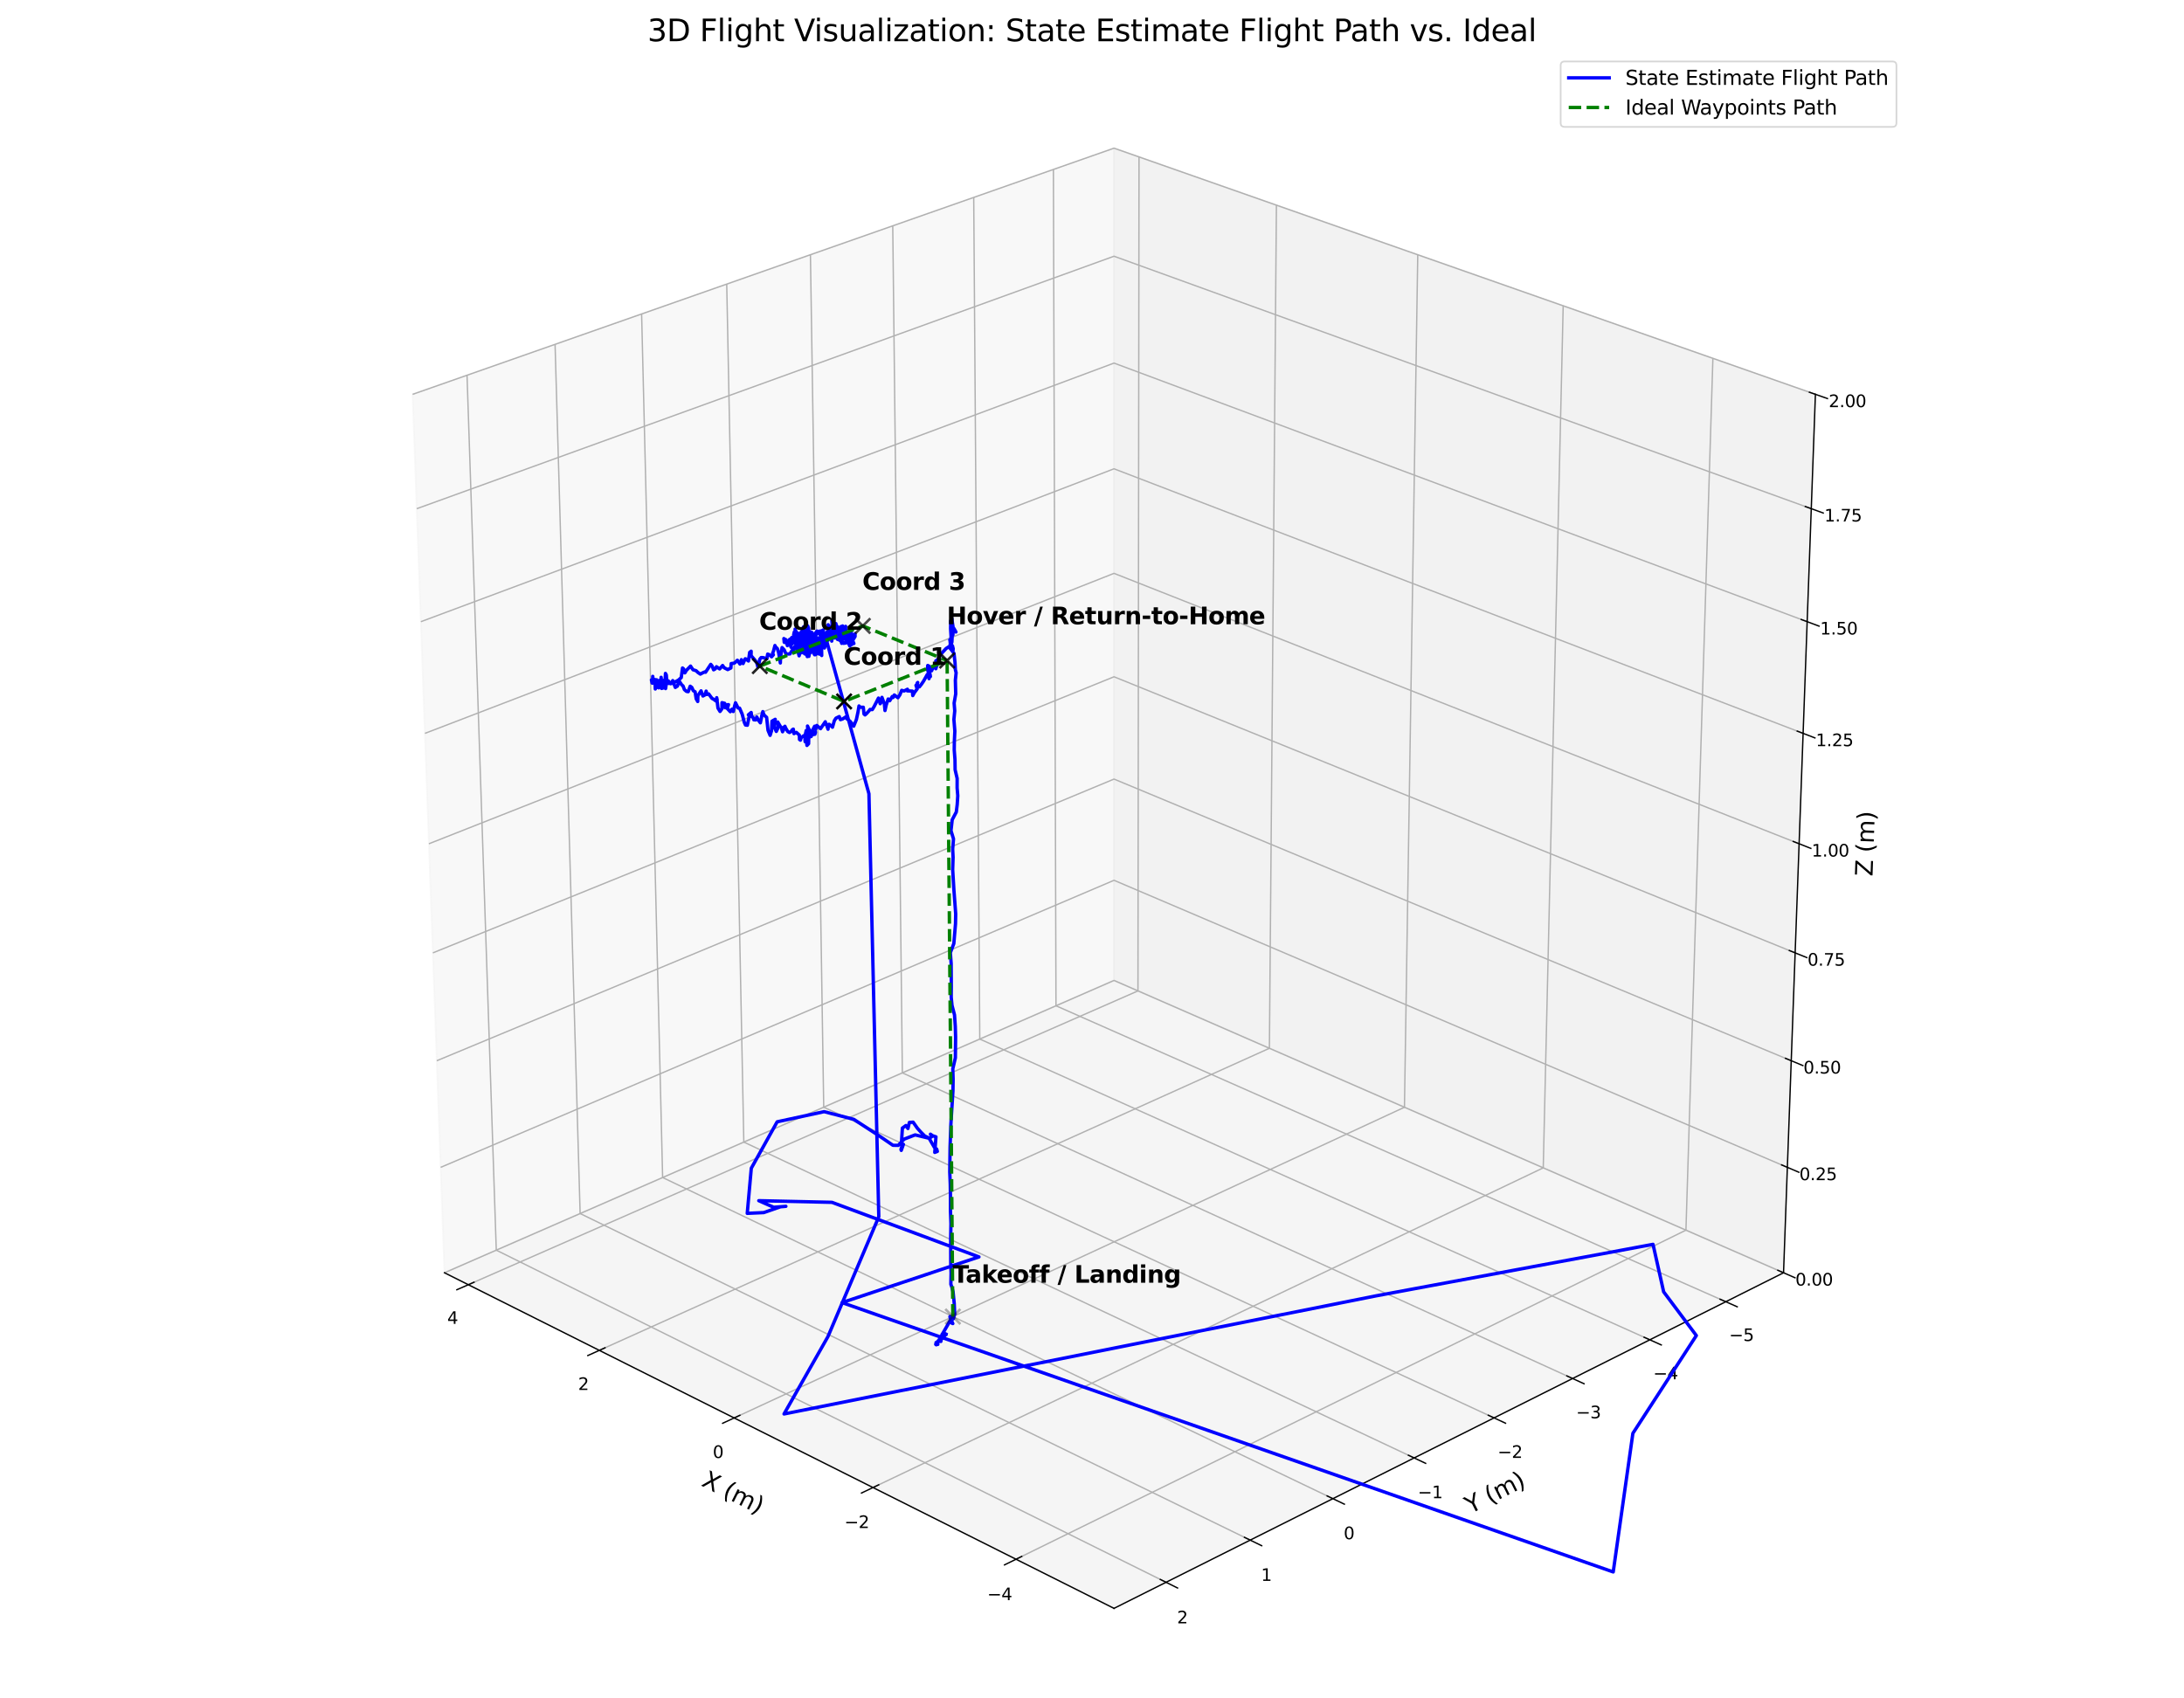 <?xml version="1.0" encoding="utf-8" standalone="no"?>
<!DOCTYPE svg PUBLIC "-//W3C//DTD SVG 1.1//EN"
  "http://www.w3.org/Graphics/SVG/1.1/DTD/svg11.dtd">
<svg xmlns:xlink="http://www.w3.org/1999/xlink" width="1296pt" height="1008pt" viewBox="0 0 1296 1008" xmlns="http://www.w3.org/2000/svg" version="1.1">
 <defs>
  <style type="text/css">*{stroke-linejoin: round; stroke-linecap: butt}</style>
 </defs>
 <g id="figure_1">
  <g id="patch_1">
   <path d="M 0 1008 
L 1296 1008 
L 1296 0 
L 0 0 
z
" style="fill: #ffffff"/>
  </g>
  <g id="patch_2">
   <path d="M 164.64 997.2 
L 1131.36 997.2 
L 1131.36 30.48 
L 164.64 30.48 
z
" style="fill: #ffffff"/>
  </g>
  <g id="pane3d_1">
   <g id="patch_3">
    <path d="M 661.064 581.894 
L 263.758 755.392 
L 244.844 234.039 
L 661.064 87.94 
" style="fill: #f2f2f2; opacity: 0.5; stroke: #f2f2f2; stroke-linejoin: miter"/>
   </g>
  </g>
  <g id="pane3d_2">
   <g id="patch_4">
    <path d="M 1058.369 755.392 
L 661.064 581.894 
L 661.064 87.94 
L 1077.283 234.039 
" style="fill: #e6e6e6; opacity: 0.5; stroke: #e6e6e6; stroke-linejoin: miter"/>
   </g>
  </g>
  <g id="pane3d_3">
   <g id="patch_5">
    <path d="M 1058.369 755.392 
L 661.064 581.894 
L 263.758 755.392 
L 661.064 954.571 
" style="fill: #ececec; opacity: 0.5; stroke: #ececec; stroke-linejoin: miter"/>
   </g>
  </g>
  <g id="grid3d_1">
   <g id="Line3DCollection_1">
    <path d="M 602.906 925.415 
L 1000.447 730.098 
L 1016.445 212.684 
" style="fill: none; stroke: #b0b0b0; stroke-width: 0.8"/>
    <path d="M 518.03 882.865 
L 915.771 693.121 
L 927.603 181.499 
" style="fill: none; stroke: #b0b0b0; stroke-width: 0.8"/>
    <path d="M 435.642 841.561 
L 833.411 657.156 
L 841.303 151.207 
" style="fill: none; stroke: #b0b0b0; stroke-width: 0.8"/>
    <path d="M 355.633 801.451 
L 753.275 622.161 
L 757.438 121.768 
" style="fill: none; stroke: #b0b0b0; stroke-width: 0.8"/>
    <path d="M 277.902 762.483 
L 675.273 588.099 
L 675.905 93.149 
" style="fill: none; stroke: #b0b0b0; stroke-width: 0.8"/>
   </g>
  </g>
  <g id="grid3d_2">
   <g id="Line3DCollection_2">
    <path d="M 625.093 100.566 
L 626.632 596.93 
L 1024.087 772.579 
" style="fill: none; stroke: #b0b0b0; stroke-width: 0.8"/>
    <path d="M 577.816 117.161 
L 581.404 616.68 
L 979.012 795.176 
" style="fill: none; stroke: #b0b0b0; stroke-width: 0.8"/>
    <path d="M 529.761 134.029 
L 535.465 636.741 
L 933.179 818.153 
" style="fill: none; stroke: #b0b0b0; stroke-width: 0.8"/>
    <path d="M 480.911 151.176 
L 488.798 657.12 
L 886.568 841.52 
" style="fill: none; stroke: #b0b0b0; stroke-width: 0.8"/>
    <path d="M 431.244 168.61 
L 441.386 677.824 
L 839.159 865.287 
" style="fill: none; stroke: #b0b0b0; stroke-width: 0.8"/>
    <path d="M 380.74 186.338 
L 393.211 698.861 
L 790.932 889.464 
" style="fill: none; stroke: #b0b0b0; stroke-width: 0.8"/>
    <path d="M 329.379 204.366 
L 344.254 720.24 
L 741.866 914.063 
" style="fill: none; stroke: #b0b0b0; stroke-width: 0.8"/>
    <path d="M 277.137 222.704 
L 294.497 741.969 
L 691.937 939.093 
" style="fill: none; stroke: #b0b0b0; stroke-width: 0.8"/>
   </g>
  </g>
  <g id="grid3d_3">
   <g id="Line3DCollection_3">
    <path d="M 1058.369 755.392 
L 661.064 581.894 
L 263.758 755.392 
" style="fill: none; stroke: #b0b0b0; stroke-width: 0.8"/>
    <path d="M 1060.639 692.829 
L 661.064 522.459 
L 261.489 692.829 
" style="fill: none; stroke: #b0b0b0; stroke-width: 0.8"/>
    <path d="M 1062.935 629.547 
L 661.064 462.385 
L 259.193 629.547 
" style="fill: none; stroke: #b0b0b0; stroke-width: 0.8"/>
    <path d="M 1065.257 565.534 
L 661.064 401.662 
L 256.871 565.534 
" style="fill: none; stroke: #b0b0b0; stroke-width: 0.8"/>
    <path d="M 1067.606 500.776 
L 661.064 340.281 
L 254.521 500.776 
" style="fill: none; stroke: #b0b0b0; stroke-width: 0.8"/>
    <path d="M 1069.983 435.262 
L 661.064 278.228 
L 252.144 435.262 
" style="fill: none; stroke: #b0b0b0; stroke-width: 0.8"/>
    <path d="M 1072.388 368.976 
L 661.064 215.495 
L 249.74 368.976 
" style="fill: none; stroke: #b0b0b0; stroke-width: 0.8"/>
    <path d="M 1074.821 301.907 
L 661.064 152.069 
L 247.307 301.907 
" style="fill: none; stroke: #b0b0b0; stroke-width: 0.8"/>
    <path d="M 1077.283 234.039 
L 661.064 87.94 
L 244.844 234.039 
" style="fill: none; stroke: #b0b0b0; stroke-width: 0.8"/>
   </g>
  </g>
  <g id="axis3d_1">
   <g id="line2d_1">
    <path d="M 263.758 755.392 
L 661.064 954.571 
" style="fill: none; stroke: #000000; stroke-width: 0.8; stroke-linecap: square"/>
   </g>
   <g id="xtick_1">
    <g id="line2d_2">
     <path d="M 606.317 923.739 
L 596.071 928.773 
" style="fill: none; stroke: #000000; stroke-width: 0.8; stroke-linecap: square"/>
    </g>
    <g id="text_1">
     <!-- −4 -->
     <g transform="translate(585.848 949.708) scale(0.1 -0.1)">
      <defs>
       <path id="DejaVuSans-2212" d="M 678 2272 
L 4684 2272 
L 4684 1741 
L 678 1741 
L 678 2272 
z
" transform="scale(0.016)"/>
       <path id="DejaVuSans-34" d="M 2419 4116 
L 825 1625 
L 2419 1625 
L 2419 4116 
z
M 2253 4666 
L 3047 4666 
L 3047 1625 
L 3713 1625 
L 3713 1100 
L 3047 1100 
L 3047 0 
L 2419 0 
L 2419 1100 
L 313 1100 
L 313 1709 
L 2253 4666 
z
" transform="scale(0.016)"/>
      </defs>
      <use xlink:href="#DejaVuSans-2212"/>
      <use xlink:href="#DejaVuSans-34" transform="translate(83.789 0)"/>
     </g>
    </g>
   </g>
   <g id="xtick_2">
    <g id="line2d_3">
     <path d="M 521.44 881.238 
L 511.199 886.123 
" style="fill: none; stroke: #000000; stroke-width: 0.8; stroke-linecap: square"/>
    </g>
    <g id="text_2">
     <!-- −2 -->
     <g transform="translate(501.069 906.885) scale(0.1 -0.1)">
      <defs>
       <path id="DejaVuSans-32" d="M 1228 531 
L 3431 531 
L 3431 0 
L 469 0 
L 469 531 
Q 828 903 1448 1529 
Q 2069 2156 2228 2338 
Q 2531 2678 2651 2914 
Q 2772 3150 2772 3378 
Q 2772 3750 2511 3984 
Q 2250 4219 1831 4219 
Q 1534 4219 1204 4116 
Q 875 4013 500 3803 
L 500 4441 
Q 881 4594 1212 4672 
Q 1544 4750 1819 4750 
Q 2544 4750 2975 4387 
Q 3406 4025 3406 3419 
Q 3406 3131 3298 2873 
Q 3191 2616 2906 2266 
Q 2828 2175 2409 1742 
Q 1991 1309 1228 531 
z
" transform="scale(0.016)"/>
      </defs>
      <use xlink:href="#DejaVuSans-2212"/>
      <use xlink:href="#DejaVuSans-32" transform="translate(83.789 0)"/>
     </g>
    </g>
   </g>
   <g id="xtick_3">
    <g id="line2d_4">
     <path d="M 439.048 839.982 
L 428.817 844.725 
" style="fill: none; stroke: #000000; stroke-width: 0.8; stroke-linecap: square"/>
    </g>
    <g id="text_3">
     <!-- 0 -->
     <g transform="translate(422.965 865.318) scale(0.1 -0.1)">
      <defs>
       <path id="DejaVuSans-30" d="M 2034 4250 
Q 1547 4250 1301 3770 
Q 1056 3291 1056 2328 
Q 1056 1369 1301 889 
Q 1547 409 2034 409 
Q 2525 409 2770 889 
Q 3016 1369 3016 2328 
Q 3016 3291 2770 3770 
Q 2525 4250 2034 4250 
z
M 2034 4750 
Q 2819 4750 3233 4129 
Q 3647 3509 3647 2328 
Q 3647 1150 3233 529 
Q 2819 -91 2034 -91 
Q 1250 -91 836 529 
Q 422 1150 422 2328 
Q 422 3509 836 4129 
Q 1250 4750 2034 4750 
z
" transform="scale(0.016)"/>
      </defs>
      <use xlink:href="#DejaVuSans-30"/>
     </g>
    </g>
   </g>
   <g id="xtick_4">
    <g id="line2d_5">
     <path d="M 359.035 799.917 
L 348.817 804.524 
" style="fill: none; stroke: #000000; stroke-width: 0.8; stroke-linecap: square"/>
    </g>
    <g id="text_4">
     <!-- 2 -->
     <g transform="translate(343.05 824.953) scale(0.1 -0.1)">
      <use xlink:href="#DejaVuSans-32"/>
     </g>
    </g>
   </g>
   <g id="xtick_5">
    <g id="line2d_6">
     <path d="M 281.299 760.992 
L 271.097 765.469 
" style="fill: none; stroke: #000000; stroke-width: 0.8; stroke-linecap: square"/>
    </g>
    <g id="text_5">
     <!-- 4 -->
     <g transform="translate(265.411 785.737) scale(0.1 -0.1)">
      <use xlink:href="#DejaVuSans-34"/>
     </g>
    </g>
   </g>
   <g id="text_6">
    <!-- X (m) -->
    <g transform="translate(415.633 881.519) rotate(-333.374) scale(0.14 -0.14)">
     <defs>
      <path id="DejaVuSans-58" d="M 403 4666 
L 1081 4666 
L 2241 2931 
L 3406 4666 
L 4084 4666 
L 2584 2425 
L 4184 0 
L 3506 0 
L 2194 1984 
L 872 0 
L 191 0 
L 1856 2491 
L 403 4666 
z
" transform="scale(0.016)"/>
      <path id="DejaVuSans-20" transform="scale(0.016)"/>
      <path id="DejaVuSans-28" d="M 1984 4856 
Q 1566 4138 1362 3434 
Q 1159 2731 1159 2009 
Q 1159 1288 1364 580 
Q 1569 -128 1984 -844 
L 1484 -844 
Q 1016 -109 783 600 
Q 550 1309 550 2009 
Q 550 2706 781 3412 
Q 1013 4119 1484 4856 
L 1984 4856 
z
" transform="scale(0.016)"/>
      <path id="DejaVuSans-6d" d="M 3328 2828 
Q 3544 3216 3844 3400 
Q 4144 3584 4550 3584 
Q 5097 3584 5394 3201 
Q 5691 2819 5691 2113 
L 5691 0 
L 5113 0 
L 5113 2094 
Q 5113 2597 4934 2840 
Q 4756 3084 4391 3084 
Q 3944 3084 3684 2787 
Q 3425 2491 3425 1978 
L 3425 0 
L 2847 0 
L 2847 2094 
Q 2847 2600 2669 2842 
Q 2491 3084 2119 3084 
Q 1678 3084 1418 2786 
Q 1159 2488 1159 1978 
L 1159 0 
L 581 0 
L 581 3500 
L 1159 3500 
L 1159 2956 
Q 1356 3278 1631 3431 
Q 1906 3584 2284 3584 
Q 2666 3584 2933 3390 
Q 3200 3197 3328 2828 
z
" transform="scale(0.016)"/>
      <path id="DejaVuSans-29" d="M 513 4856 
L 1013 4856 
Q 1481 4119 1714 3412 
Q 1947 2706 1947 2009 
Q 1947 1309 1714 600 
Q 1481 -109 1013 -844 
L 513 -844 
Q 928 -128 1133 580 
Q 1338 1288 1338 2009 
Q 1338 2731 1133 3434 
Q 928 4138 513 4856 
z
" transform="scale(0.016)"/>
     </defs>
     <use xlink:href="#DejaVuSans-58"/>
     <use xlink:href="#DejaVuSans-20" transform="translate(68.506 0)"/>
     <use xlink:href="#DejaVuSans-28" transform="translate(100.293 0)"/>
     <use xlink:href="#DejaVuSans-6d" transform="translate(139.307 0)"/>
     <use xlink:href="#DejaVuSans-29" transform="translate(236.719 0)"/>
    </g>
   </g>
  </g>
  <g id="axis3d_2">
   <g id="line2d_7">
    <path d="M 1058.369 755.392 
L 661.064 954.571 
" style="fill: none; stroke: #000000; stroke-width: 0.8; stroke-linecap: square"/>
   </g>
   <g id="xtick_6">
    <g id="line2d_8">
     <path d="M 1020.688 771.077 
L 1030.894 775.587 
" style="fill: none; stroke: #000000; stroke-width: 0.8; stroke-linecap: square"/>
    </g>
    <g id="text_7">
     <!-- −5 -->
     <g transform="translate(1026.049 795.897) scale(0.1 -0.1)">
      <defs>
       <path id="DejaVuSans-35" d="M 691 4666 
L 3169 4666 
L 3169 4134 
L 1269 4134 
L 1269 2991 
Q 1406 3038 1543 3061 
Q 1681 3084 1819 3084 
Q 2600 3084 3056 2656 
Q 3513 2228 3513 1497 
Q 3513 744 3044 326 
Q 2575 -91 1722 -91 
Q 1428 -91 1123 -41 
Q 819 9 494 109 
L 494 744 
Q 775 591 1075 516 
Q 1375 441 1709 441 
Q 2250 441 2565 725 
Q 2881 1009 2881 1497 
Q 2881 1984 2565 2268 
Q 2250 2553 1709 2553 
Q 1456 2553 1204 2497 
Q 953 2441 691 2322 
L 691 4666 
z
" transform="scale(0.016)"/>
      </defs>
      <use xlink:href="#DejaVuSans-2212"/>
      <use xlink:href="#DejaVuSans-35" transform="translate(83.789 0)"/>
     </g>
    </g>
   </g>
   <g id="xtick_7">
    <g id="line2d_9">
     <path d="M 975.611 793.649 
L 985.826 798.235 
" style="fill: none; stroke: #000000; stroke-width: 0.8; stroke-linecap: square"/>
    </g>
    <g id="text_8">
     <!-- −4 -->
     <g transform="translate(981.027 818.637) scale(0.1 -0.1)">
      <use xlink:href="#DejaVuSans-2212"/>
      <use xlink:href="#DejaVuSans-34" transform="translate(83.789 0)"/>
     </g>
    </g>
   </g>
   <g id="xtick_8">
    <g id="line2d_10">
     <path d="M 929.775 816.6 
L 939.999 821.264 
" style="fill: none; stroke: #000000; stroke-width: 0.8; stroke-linecap: square"/>
    </g>
    <g id="text_9">
     <!-- −3 -->
     <g transform="translate(935.248 841.761) scale(0.1 -0.1)">
      <defs>
       <path id="DejaVuSans-33" d="M 2597 2516 
Q 3050 2419 3304 2112 
Q 3559 1806 3559 1356 
Q 3559 666 3084 287 
Q 2609 -91 1734 -91 
Q 1441 -91 1130 -33 
Q 819 25 488 141 
L 488 750 
Q 750 597 1062 519 
Q 1375 441 1716 441 
Q 2309 441 2620 675 
Q 2931 909 2931 1356 
Q 2931 1769 2642 2001 
Q 2353 2234 1838 2234 
L 1294 2234 
L 1294 2753 
L 1863 2753 
Q 2328 2753 2575 2939 
Q 2822 3125 2822 3475 
Q 2822 3834 2567 4026 
Q 2313 4219 1838 4219 
Q 1578 4219 1281 4162 
Q 984 4106 628 3988 
L 628 4550 
Q 988 4650 1302 4700 
Q 1616 4750 1894 4750 
Q 2613 4750 3031 4423 
Q 3450 4097 3450 3541 
Q 3450 3153 3228 2886 
Q 3006 2619 2597 2516 
z
" transform="scale(0.016)"/>
      </defs>
      <use xlink:href="#DejaVuSans-2212"/>
      <use xlink:href="#DejaVuSans-33" transform="translate(83.789 0)"/>
     </g>
    </g>
   </g>
   <g id="xtick_9">
    <g id="line2d_11">
     <path d="M 883.161 839.941 
L 893.393 844.684 
" style="fill: none; stroke: #000000; stroke-width: 0.8; stroke-linecap: square"/>
    </g>
    <g id="text_10">
     <!-- −2 -->
     <g transform="translate(888.692 865.277) scale(0.1 -0.1)">
      <use xlink:href="#DejaVuSans-2212"/>
      <use xlink:href="#DejaVuSans-32" transform="translate(83.789 0)"/>
     </g>
    </g>
   </g>
   <g id="xtick_10">
    <g id="line2d_12">
     <path d="M 835.751 863.681 
L 845.988 868.505 
" style="fill: none; stroke: #000000; stroke-width: 0.8; stroke-linecap: square"/>
    </g>
    <g id="text_11">
     <!-- −1 -->
     <g transform="translate(841.338 889.195) scale(0.1 -0.1)">
      <defs>
       <path id="DejaVuSans-31" d="M 794 531 
L 1825 531 
L 1825 4091 
L 703 3866 
L 703 4441 
L 1819 4666 
L 2450 4666 
L 2450 531 
L 3481 531 
L 3481 0 
L 794 0 
L 794 531 
z
" transform="scale(0.016)"/>
      </defs>
      <use xlink:href="#DejaVuSans-2212"/>
      <use xlink:href="#DejaVuSans-31" transform="translate(83.789 0)"/>
     </g>
    </g>
   </g>
   <g id="xtick_11">
    <g id="line2d_13">
     <path d="M 787.523 887.83 
L 797.764 892.738 
" style="fill: none; stroke: #000000; stroke-width: 0.8; stroke-linecap: square"/>
    </g>
    <g id="text_12">
     <!-- 0 -->
     <g transform="translate(797.356 913.527) scale(0.1 -0.1)">
      <use xlink:href="#DejaVuSans-30"/>
     </g>
    </g>
   </g>
   <g id="xtick_12">
    <g id="line2d_14">
     <path d="M 738.455 912.4 
L 748.7 917.394 
" style="fill: none; stroke: #000000; stroke-width: 0.8; stroke-linecap: square"/>
    </g>
    <g id="text_13">
     <!-- 1 -->
     <g transform="translate(748.345 938.283) scale(0.1 -0.1)">
      <use xlink:href="#DejaVuSans-31"/>
     </g>
    </g>
   </g>
   <g id="xtick_13">
    <g id="line2d_15">
     <path d="M 688.526 937.401 
L 698.773 942.483 
" style="fill: none; stroke: #000000; stroke-width: 0.8; stroke-linecap: square"/>
    </g>
    <g id="text_14">
     <!-- 2 -->
     <g transform="translate(698.473 963.474) scale(0.1 -0.1)">
      <use xlink:href="#DejaVuSans-32"/>
     </g>
    </g>
   </g>
   <g id="text_15">
    <!-- Y (m) -->
    <g transform="translate(872.452 898.585) rotate(-26.626) scale(0.14 -0.14)">
     <defs>
      <path id="DejaVuSans-59" d="M -13 4666 
L 666 4666 
L 1959 2747 
L 3244 4666 
L 3922 4666 
L 2272 2222 
L 2272 0 
L 1638 0 
L 1638 2222 
L -13 4666 
z
" transform="scale(0.016)"/>
     </defs>
     <use xlink:href="#DejaVuSans-59"/>
     <use xlink:href="#DejaVuSans-20" transform="translate(61.084 0)"/>
     <use xlink:href="#DejaVuSans-28" transform="translate(92.871 0)"/>
     <use xlink:href="#DejaVuSans-6d" transform="translate(131.885 0)"/>
     <use xlink:href="#DejaVuSans-29" transform="translate(229.297 0)"/>
    </g>
   </g>
  </g>
  <g id="axis3d_3">
   <g id="line2d_16">
    <path d="M 1058.369 755.392 
L 1077.283 234.039 
" style="fill: none; stroke: #000000; stroke-width: 0.8; stroke-linecap: square"/>
   </g>
   <g id="xtick_14">
    <g id="line2d_17">
     <path d="M 1054.974 753.909 
L 1065.172 758.362 
" style="fill: none; stroke: #000000; stroke-width: 0.8; stroke-linecap: square"/>
    </g>
    <g id="text_16">
     <!-- 0.00 -->
     <g transform="translate(1065.385 762.99) scale(0.1 -0.1)">
      <defs>
       <path id="DejaVuSans-2e" d="M 684 794 
L 1344 794 
L 1344 0 
L 684 0 
L 684 794 
z
" transform="scale(0.016)"/>
      </defs>
      <use xlink:href="#DejaVuSans-30"/>
      <use xlink:href="#DejaVuSans-2e" transform="translate(63.623 0)"/>
      <use xlink:href="#DejaVuSans-30" transform="translate(95.41 0)"/>
      <use xlink:href="#DejaVuSans-30" transform="translate(159.033 0)"/>
     </g>
    </g>
   </g>
   <g id="xtick_15">
    <g id="line2d_18">
     <path d="M 1057.223 691.372 
L 1067.483 695.747 
" style="fill: none; stroke: #000000; stroke-width: 0.8; stroke-linecap: square"/>
    </g>
    <g id="text_17">
     <!-- 0.25 -->
     <g transform="translate(1067.759 700.427) scale(0.1 -0.1)">
      <use xlink:href="#DejaVuSans-30"/>
      <use xlink:href="#DejaVuSans-2e" transform="translate(63.623 0)"/>
      <use xlink:href="#DejaVuSans-32" transform="translate(95.41 0)"/>
      <use xlink:href="#DejaVuSans-35" transform="translate(159.033 0)"/>
     </g>
    </g>
   </g>
   <g id="xtick_16">
    <g id="line2d_19">
     <path d="M 1059.498 628.117 
L 1069.82 632.411 
" style="fill: none; stroke: #000000; stroke-width: 0.8; stroke-linecap: square"/>
    </g>
    <g id="text_18">
     <!-- 0.50 -->
     <g transform="translate(1070.159 637.145) scale(0.1 -0.1)">
      <use xlink:href="#DejaVuSans-30"/>
      <use xlink:href="#DejaVuSans-2e" transform="translate(63.623 0)"/>
      <use xlink:href="#DejaVuSans-35" transform="translate(95.41 0)"/>
      <use xlink:href="#DejaVuSans-30" transform="translate(159.033 0)"/>
     </g>
    </g>
   </g>
   <g id="xtick_17">
    <g id="line2d_20">
     <path d="M 1061.799 564.132 
L 1072.185 568.343 
" style="fill: none; stroke: #000000; stroke-width: 0.8; stroke-linecap: square"/>
    </g>
    <g id="text_19">
     <!-- 0.75 -->
     <g transform="translate(1072.588 573.132) scale(0.1 -0.1)">
      <defs>
       <path id="DejaVuSans-37" d="M 525 4666 
L 3525 4666 
L 3525 4397 
L 1831 0 
L 1172 0 
L 2766 4134 
L 525 4134 
L 525 4666 
z
" transform="scale(0.016)"/>
      </defs>
      <use xlink:href="#DejaVuSans-30"/>
      <use xlink:href="#DejaVuSans-2e" transform="translate(63.623 0)"/>
      <use xlink:href="#DejaVuSans-37" transform="translate(95.41 0)"/>
      <use xlink:href="#DejaVuSans-35" transform="translate(159.033 0)"/>
     </g>
    </g>
   </g>
   <g id="xtick_18">
    <g id="line2d_21">
     <path d="M 1064.127 499.402 
L 1074.578 503.528 
" style="fill: none; stroke: #000000; stroke-width: 0.8; stroke-linecap: square"/>
    </g>
    <g id="text_20">
     <!-- 1.00 -->
     <g transform="translate(1075.044 508.375) scale(0.1 -0.1)">
      <use xlink:href="#DejaVuSans-31"/>
      <use xlink:href="#DejaVuSans-2e" transform="translate(63.623 0)"/>
      <use xlink:href="#DejaVuSans-30" transform="translate(95.41 0)"/>
      <use xlink:href="#DejaVuSans-30" transform="translate(159.033 0)"/>
     </g>
    </g>
   </g>
   <g id="xtick_19">
    <g id="line2d_22">
     <path d="M 1066.482 433.917 
L 1076.998 437.955 
" style="fill: none; stroke: #000000; stroke-width: 0.8; stroke-linecap: square"/>
    </g>
    <g id="text_21">
     <!-- 1.25 -->
     <g transform="translate(1077.53 442.86) scale(0.1 -0.1)">
      <use xlink:href="#DejaVuSans-31"/>
      <use xlink:href="#DejaVuSans-2e" transform="translate(63.623 0)"/>
      <use xlink:href="#DejaVuSans-32" transform="translate(95.41 0)"/>
      <use xlink:href="#DejaVuSans-35" transform="translate(159.033 0)"/>
     </g>
    </g>
   </g>
   <g id="xtick_20">
    <g id="line2d_23">
     <path d="M 1068.865 367.662 
L 1079.447 371.61 
" style="fill: none; stroke: #000000; stroke-width: 0.8; stroke-linecap: square"/>
    </g>
    <g id="text_22">
     <!-- 1.50 -->
     <g transform="translate(1080.044 376.575) scale(0.1 -0.1)">
      <use xlink:href="#DejaVuSans-31"/>
      <use xlink:href="#DejaVuSans-2e" transform="translate(63.623 0)"/>
      <use xlink:href="#DejaVuSans-35" transform="translate(95.41 0)"/>
      <use xlink:href="#DejaVuSans-30" transform="translate(159.033 0)"/>
     </g>
    </g>
   </g>
   <g id="xtick_21">
    <g id="line2d_24">
     <path d="M 1071.275 300.623 
L 1081.924 304.479 
" style="fill: none; stroke: #000000; stroke-width: 0.8; stroke-linecap: square"/>
    </g>
    <g id="text_23">
     <!-- 1.75 -->
     <g transform="translate(1082.589 309.505) scale(0.1 -0.1)">
      <use xlink:href="#DejaVuSans-31"/>
      <use xlink:href="#DejaVuSans-2e" transform="translate(63.623 0)"/>
      <use xlink:href="#DejaVuSans-37" transform="translate(95.41 0)"/>
      <use xlink:href="#DejaVuSans-35" transform="translate(159.033 0)"/>
     </g>
    </g>
   </g>
   <g id="xtick_22">
    <g id="line2d_25">
     <path d="M 1073.715 232.787 
L 1084.432 236.549 
" style="fill: none; stroke: #000000; stroke-width: 0.8; stroke-linecap: square"/>
    </g>
    <g id="text_24">
     <!-- 2.00 -->
     <g transform="translate(1085.163 241.638) scale(0.1 -0.1)">
      <use xlink:href="#DejaVuSans-32"/>
      <use xlink:href="#DejaVuSans-2e" transform="translate(63.623 0)"/>
      <use xlink:href="#DejaVuSans-30" transform="translate(95.41 0)"/>
      <use xlink:href="#DejaVuSans-30" transform="translate(159.033 0)"/>
     </g>
    </g>
   </g>
   <g id="text_25">
    <!-- Z (m) -->
    <g transform="translate(1111.139 520.204) rotate(-87.922) scale(0.14 -0.14)">
     <defs>
      <path id="DejaVuSans-5a" d="M 359 4666 
L 4025 4666 
L 4025 4184 
L 1075 531 
L 4097 531 
L 4097 0 
L 288 0 
L 288 481 
L 3238 4134 
L 359 4134 
L 359 4666 
z
" transform="scale(0.016)"/>
     </defs>
     <use xlink:href="#DejaVuSans-5a"/>
     <use xlink:href="#DejaVuSans-20" transform="translate(68.506 0)"/>
     <use xlink:href="#DejaVuSans-28" transform="translate(100.293 0)"/>
     <use xlink:href="#DejaVuSans-6d" transform="translate(139.307 0)"/>
     <use xlink:href="#DejaVuSans-29" transform="translate(236.719 0)"/>
    </g>
   </g>
  </g>
  <g id="axes_1">
   <g id="line2d_26">
    <path d="M 561.307 791.776 
L 561.232 791.925 
L 561.461 792.096 
L 561.292 792.127 
L 560.928 791.919 
L 559.809 792.034 
L 559.818 792.037 
L 560.145 792.589 
L 560.174 792.417 
L 560.323 792.134 
L 559.354 791.985 
L 559.132 791.757 
L 559.684 791.9 
L 560.165 792.358 
L 560.119 792.396 
L 559.878 792.414 
L 560.093 792.384 
L 559.744 792.191 
L 560.327 792.333 
L 559.651 792.108 
L 559.839 791.881 
L 559.991 792.047 
L 560.497 792.324 
L 560.709 792.637 
L 560.675 792.529 
L 560.378 792.37 
L 560.31 792.473 
L 559.795 792.34 
L 559.026 792.301 
L 559.235 792.618 
L 559.81 792.954 
L 559.852 792.801 
L 558.736 792.979 
L 558.596 793.274 
L 558.674 794.695 
L 558.887 794.693 
L 558.544 794.43 
L 558.172 794.776 
L 557.665 794.758 
L 557.71 794.95 
L 557.224 795.478 
L 557.749 796.038 
L 558.338 796.132 
L 558.348 795.837 
L 558.019 795.851 
L 557.683 796.075 
L 556.916 795.621 
L 556.594 795.918 
L 556.666 796.612 
L 556.125 797.282 
L 555.773 796.598 
L 555.443 796.852 
L 556.121 797.567 
L 556.209 797.485 
L 556.529 797.878 
L 556.469 797.831 
L 556.129 797.973 
L 555.342 797.964 
L 555.242 797.845 
L 555.575 798.138 
L 565.189 781.419 
L 564.938 781.269 
L 564.852 781.549 
L 563.749 781.386 
L 563.684 781.511 
L 564.04 782.474 
L 564.724 783.127 
L 564.992 782.704 
L 565.362 782.869 
L 565.307 782.949 
L 564.281 782.929 
L 564.414 783.329 
L 564.781 783.86 
L 564.362 783.501 
L 564.362 783.688 
L 564.085 784.189 
L 564.404 784.212 
L 564.715 784.625 
L 565.082 784.713 
L 565.058 785.153 
L 564.601 784.958 
L 565.06 785.442 
L 565.416 785.535 
L 565.123 785.16 
L 564.503 785.081 
L 564.226 784.729 
L 564.568 782.999 
L 565.773 782.619 
L 566.515 779.862 
L 566.243 773.543 
L 565.563 766.754 
L 564.897 764.115 
L 564.239 762.205 
L 564.376 755.752 
L 564.185 749.774 
L 564.141 734.301 
L 564.282 726.265 
L 564 718.583 
L 564.013 710.336 
L 563.886 702.804 
L 563.594 695.619 
L 563.775 680.922 
L 564.25 667.328 
L 565.488 647.466 
L 565.587 640.456 
L 565.401 634.356 
L 566.923 627.789 
L 567.056 615.481 
L 566.875 609.141 
L 566.412 602.38 
L 564.934 596.712 
L 564.454 591.862 
L 564.511 585.463 
L 564.43 571.935 
L 563.949 565.409 
L 566.006 560.029 
L 566.999 548.314 
L 567.121 542.438 
L 566.049 528.117 
L 565.332 516.138 
L 565.568 508.778 
L 565.331 503.947 
L 565.811 497.89 
L 564.322 492.997 
L 565.048 486.523 
L 567.473 481.942 
L 568.015 477.511 
L 568.35 472.256 
L 567.963 467.619 
L 567.981 462.009 
L 566.77 456.839 
L 566.689 450.908 
L 566.25 445.076 
L 566.317 439.939 
L 566.611 433.933 
L 566.049 426.981 
L 566.552 421.934 
L 566.186 417.281 
L 567.129 411.823 
L 566.911 403.711 
L 567.365 399.284 
L 566.915 397.443 
L 566.723 393.376 
L 566.102 387.702 
L 563.621 384.527 
L 564.37 377.809 
L 564.086 373.169 
L 564.153 368.455 
L 564.889 367.279 
L 564.999 368.463 
L 565.68 372.906 
L 566.066 372.99 
L 567.253 375.089 
L 565.549 374.453 
L 566.232 375.076 
L 565.92 374.562 
L 565.26 374.367 
L 565.502 376.793 
L 565.174 376.225 
L 564.736 376.25 
L 564.62 377.286 
L 565.02 376.779 
L 564.713 377.284 
L 565.043 377.296 
L 564.867 381.104 
L 564.154 382.821 
L 564.042 381.61 
L 563.773 381.025 
L 563.917 379.892 
L 563.598 379.813 
L 563.981 380.193 
L 564.181 381.834 
L 565.33 383.638 
L 565.569 385.864 
L 565.624 384.801 
L 564.669 384.381 
L 563.694 383.452 
L 561.437 384.868 
L 558.552 387.961 
L 556.581 391.285 
L 555.436 394.989 
L 555.603 394.073 
L 555.312 392.227 
L 556.158 391.674 
L 556.517 391.878 
L 556.52 393.643 
L 556.109 394.127 
L 555.321 396.892 
L 554.169 395.21 
L 552.801 398.131 
L 551.434 395.433 
L 550.531 394.973 
L 550.349 397.111 
L 550.963 399.24 
L 550.953 399.95 
L 551.55 399.083 
L 552.107 401.525 
L 551.828 399.837 
L 551.291 402.787 
L 551 401.178 
L 550.291 400.256 
L 548.031 404.279 
L 546.789 406.104 
L 545.553 407.661 
L 545.058 407.245 
L 544.051 406.188 
L 544.355 405.259 
L 544.596 405.048 
L 543.98 406.789 
L 543.557 406.768 
L 544.262 408.871 
L 542.636 411.021 
L 541.645 412.828 
L 541.403 410.174 
L 538.389 410.022 
L 538.485 409.081 
L 536.471 410.107 
L 535.074 409.721 
L 533.984 412.406 
L 532.826 414.092 
L 530.692 412.481 
L 529.974 413.967 
L 529.497 413.375 
L 527.983 415.87 
L 527.044 414.861 
L 525.853 418.527 
L 525.164 421.699 
L 524.784 417.722 
L 523.359 413.89 
L 523.036 416.576 
L 522.312 417.656 
L 521.291 414.305 
L 518.696 419.384 
L 517.614 421.144 
L 516.279 421.074 
L 515.64 421.923 
L 514.205 423.507 
L 513.311 424.302 
L 512.714 423.753 
L 512.285 419.758 
L 510.477 419.784 
L 509.745 418.986 
L 509.131 422.618 
L 508.184 427.057 
L 506.597 430.988 
L 505.794 429.692 
L 504.377 428.022 
L 502.443 426.506 
L 502.267 425.263 
L 499.942 426.726 
L 498.709 427.114 
L 498.018 425.291 
L 496.066 426.24 
L 495.109 427.726 
L 494 431.593 
L 492.159 429.928 
L 491.658 429.909 
L 491.35 432.791 
L 490.583 430.491 
L 490.106 429.989 
L 489.731 428.369 
L 486.916 432.463 
L 484.654 430.563 
L 483.949 432.992 
L 483.407 431.019 
L 481.071 435.45 
L 480.11 434.735 
L 479.61 434.584 
L 479.721 433.168 
L 479.669 434.123 
L 479.701 437.659 
L 481.418 437.07 
L 481.324 436.126 
L 483.561 435.793 
L 483.035 434.771 
L 483.793 435.149 
L 483.912 434.489 
L 483.324 435.498 
L 482.458 435.436 
L 482.434 435.089 
L 480.331 434.403 
L 479.885 434.843 
L 479.824 434.254 
L 479.365 436.262 
L 479.456 434.707 
L 479.182 430.902 
L 480.35 433.426 
L 479.876 438.771 
L 479.858 435.403 
L 479.557 435.38 
L 478.939 436.237 
L 478.947 436.586 
L 478.38 436.565 
L 478.167 438.19 
L 478.456 437.899 
L 478.362 433.61 
L 478.751 435.924 
L 478.152 435.397 
L 479.084 437.209 
L 478.45 437.406 
L 478.788 438.062 
L 478.123 434.637 
L 478.949 438 
L 478.479 438.506 
L 479.229 440.707 
L 478.918 438.249 
L 478.098 435.001 
L 477.685 438.991 
L 477.776 440.199 
L 478.114 437.48 
L 477.892 435.724 
L 479.066 437.799 
L 478.899 435.78 
L 478.768 435.645 
L 478.614 440.554 
L 478.862 442.412 
L 479.822 441.396 
L 479.884 439.553 
L 479.499 436.551 
L 478.415 436.321 
L 476.987 436.633 
L 475.406 437.847 
L 474.967 439.293 
L 474.431 438.884 
L 474.327 436.29 
L 472.549 434.679 
L 471.141 435.401 
L 470.753 432.744 
L 469.998 433.239 
L 469.602 434.039 
L 468.464 434.739 
L 467.458 434.17 
L 466.241 432.114 
L 465.784 431.045 
L 465.04 431.748 
L 464.184 432.048 
L 465.003 433.085 
L 464.376 434.306 
L 463.619 431.864 
L 463.013 431.04 
L 461.516 428.517 
L 461.506 432.361 
L 460.658 434.103 
L 459.274 431.097 
L 460.023 426.917 
L 458.1 428.019 
L 457.81 433.81 
L 456.991 436.433 
L 455.744 433.44 
L 454.92 425.756 
L 453.398 424.368 
L 452.669 422.345 
L 452.11 424.432 
L 451.8 426.227 
L 451.201 428.989 
L 450.104 427.531 
L 449.066 425.53 
L 448.414 427.287 
L 447.31 427.183 
L 446.863 425.823 
L 446.046 425.262 
L 445.749 422.858 
L 444.079 424.247 
L 444.66 424.831 
L 443.494 430.429 
L 442.373 430.283 
L 441.672 428.731 
L 440.431 423.904 
L 438.872 420.297 
L 437.97 420.185 
L 436.468 417.115 
L 435.953 418.877 
L 435.116 422.277 
L 434.34 420.92 
L 433.354 422.395 
L 431.563 420.479 
L 432.308 418.202 
L 431.445 418.292 
L 430.398 419.199 
L 430.31 420.071 
L 430.041 417.429 
L 428.431 417.033 
L 428.39 420.687 
L 427.269 422.248 
L 426.047 420.247 
L 425.298 414.081 
L 425.576 415.439 
L 424.713 415.979 
L 423.915 415.284 
L 422.474 414.467 
L 420.518 411.848 
L 419.426 412.171 
L 419.031 410.178 
L 418.364 412.414 
L 417.127 413.082 
L 416.016 410.018 
L 414.133 412.891 
L 414.023 416.341 
L 413.124 414.729 
L 412.486 410.59 
L 411.404 409.938 
L 410.535 408.001 
L 409.562 407.28 
L 408.403 410.506 
L 407.357 410.34 
L 406.113 409.255 
L 405.34 407.153 
L 404.472 406.389 
L 402.989 404.146 
L 401.988 407.177 
L 400.731 407.988 
L 399.21 403.938 
L 398.487 405.669 
L 395.725 405.53 
L 395.129 405.615 
L 394.581 403.268 
L 395.059 404.503 
L 395.084 405.671 
L 394.964 408.675 
L 395.635 404.153 
L 395.398 400.627 
L 394.877 399.673 
L 394.665 405.131 
L 393.912 408.19 
L 392.582 408.594 
L 392.702 405.926 
L 392.314 401.995 
L 392.266 404.406 
L 391.679 403.662 
L 391.94 404.75 
L 391.192 407.079 
L 390.929 407.389 
L 390.108 405.383 
L 389.785 403.509 
L 389.305 403.43 
L 388.896 404.096 
L 388.514 405.89 
L 388.908 406.483 
L 388.87 403.44 
L 388.666 404.722 
L 388.853 408.91 
L 388.722 404.206 
L 386.563 403.548 
L 386.945 405.307 
L 387.304 404.294 
L 387.351 401.437 
L 387.564 403.705 
L 387.08 405.484 
L 388.487 403.286 
L 389.754 405.053 
L 389.566 403.692 
L 390.13 405.971 
L 390.17 407.918 
L 390.867 408.228 
L 389.78 405.346 
L 390.891 405.347 
L 390.966 406.23 
L 391.341 404.803 
L 392.038 405.044 
L 393.901 403.994 
L 394.808 403.018 
L 396.89 404.403 
L 397.97 405.8 
L 400.158 404.959 
L 402.633 403.625 
L 404.258 402.14 
L 405.013 396.453 
L 405.665 397 
L 406.374 399.341 
L 406.646 399.038 
L 407.145 398.047 
L 409.784 395.321 
L 410.07 395.82 
L 411.243 397.495 
L 413.056 398.062 
L 414.114 399.08 
L 415.6 400.092 
L 417.05 399.282 
L 418.57 398.658 
L 418.675 398.982 
L 421.772 394.308 
L 422.584 395.292 
L 423.464 397.526 
L 424.479 396.951 
L 425.146 395.697 
L 427.041 397.003 
L 428.804 394.981 
L 429.692 396.283 
L 431.819 397.399 
L 433.712 396.454 
L 433.883 393.829 
L 435.549 393.601 
L 436.148 393.28 
L 437.559 391.865 
L 439.11 394.13 
L 439.493 393.491 
L 439.941 391.515 
L 440.939 393.822 
L 442.215 390.99 
L 442.638 391.131 
L 444.138 392.31 
L 444.852 387.201 
L 445.743 386.507 
L 445.687 389.122 
L 447.772 391.522 
L 449.043 393.188 
L 449.702 395.763 
L 450.153 394.989 
L 450.839 391.292 
L 451.661 390.275 
L 452.767 390.297 
L 455.083 390.921 
L 455.525 388.213 
L 456.472 388.559 
L 457.876 389.813 
L 458.918 388.628 
L 458.454 387.693 
L 458.929 386.663 
L 459.856 383.119 
L 460.099 383.78 
L 461.293 384.966 
L 462.02 387.237 
L 463.06 393.462 
L 463.176 390.028 
L 464.071 384.348 
L 465.378 385.775 
L 466.393 388.063 
L 467.341 388.157 
L 468.8 388.095 
L 469.639 386.603 
L 471.155 385.61 
L 472.227 383.963 
L 474.555 381.589 
L 475.21 379.145 
L 475.351 379.986 
L 477.213 382.642 
L 477.876 384.758 
L 478.851 384.827 
L 479.504 382.539 
L 479.948 382.901 
L 481.146 380.686 
L 484.087 377.239 
L 484.354 376.621 
L 486.757 374.491 
L 488.225 378.643 
L 489.12 381.824 
L 489.225 384.577 
L 490.812 379.651 
L 491.373 379.988 
L 492.128 377.546 
L 492.628 379.138 
L 493.041 376.148 
L 494.058 374.901 
L 495.103 376.181 
L 498.031 374.762 
L 497.457 375.932 
L 498.754 377.67 
L 501.233 377.415 
L 501.261 375.188 
L 500.56 374.589 
L 499.052 374.79 
L 498.238 378.618 
L 499.588 380.608 
L 498.141 379.957 
L 498.882 379.117 
L 499.397 374.463 
L 499.87 375.881 
L 500.895 375.51 
L 502.213 376.391 
L 502.816 377.121 
L 503.437 379.798 
L 503.611 381.969 
L 504.303 383.489 
L 504.864 378.078 
L 504.413 376.359 
L 505.028 374.032 
L 505.883 380.718 
L 506.416 381.978 
L 506.707 381.935 
L 505.738 379.595 
L 504.917 382.058 
L 504.182 380.879 
L 503.228 378.025 
L 500.791 373.484 
L 499.996 371.499 
L 499.639 374.254 
L 498.835 375.073 
L 498.685 374.603 
L 498.511 376.095 
L 498.777 374.374 
L 498.541 375.043 
L 498.217 374.825 
L 498.655 376.443 
L 497.651 375.948 
L 497.022 374.798 
L 496.528 372.77 
L 496.95 374.508 
L 496.286 372.308 
L 496.024 370.112 
L 496.691 373.04 
L 497.402 373.651 
L 497.63 375.469 
L 498.733 372.608 
L 499.709 374.938 
L 499.799 375.68 
L 500.188 377.405 
L 500.437 375.542 
L 500.483 371.94 
L 499.666 372.301 
L 498.987 371.862 
L 498.668 374.752 
L 499.416 374.492 
L 499.861 374.71 
L 500.265 374.772 
L 500.457 374.599 
L 500.41 377.08 
L 500.527 374.374 
L 500.61 375.909 
L 501.714 374.603 
L 501.807 371.742 
L 501.28 374.184 
L 501.356 379.119 
L 500.523 378.189 
L 500.617 378.237 
L 499.655 376.69 
L 498.951 372.604 
L 499.563 373.532 
L 500.025 375.794 
L 500.368 378.979 
L 500.295 377.852 
L 500.133 375.339 
L 499.845 377.143 
L 499.298 377.988 
L 498.626 376.943 
L 498.039 375.225 
L 497.44 372.696 
L 499.682 375.068 
L 497.103 374.023 
L 497.188 378.283 
L 497.816 375.249 
L 499.731 377.73 
L 499.759 380.031 
L 499.473 381.823 
L 499.116 380.741 
L 499.207 375.908 
L 501.453 374.062 
L 502.008 380.988 
L 502.18 380.519 
L 500.6 381.806 
L 501.973 381.593 
L 502.136 381.037 
L 502.335 376.796 
L 505.01 379.802 
L 504.413 376.312 
L 504.797 376.26 
L 504.777 374.854 
L 504.202 376.443 
L 505.027 379.775 
L 504.884 380.136 
L 504.957 381.749 
L 505.365 382.592 
L 505.993 380.007 
L 507.413 377.773 
L 507.383 376.164 
L 506.226 377.582 
L 505.046 380.619 
L 502.845 378.101 
L 501.668 372.608 
L 500.716 372.06 
L 499.509 377.29 
L 498.797 376.784 
L 498.02 377.664 
L 497.825 374.893 
L 497.612 375.748 
L 497.266 374.729 
L 496.466 376.878 
L 495.617 375.782 
L 495.462 378.635 
L 494.053 378.628 
L 493.177 372.469 
L 492.348 372.678 
L 491.776 372.627 
L 491.427 370.792 
L 492.289 372.223 
L 491.992 374.013 
L 494.151 375.442 
L 494.551 377.805 
L 495.437 373.179 
L 495.281 376.956 
L 495.531 378.536 
L 495.285 375.32 
L 494.256 371.018 
L 493.826 370.721 
L 493.821 371.305 
L 493.623 368.402 
L 494.368 372.747 
L 495.091 375.287 
L 497.029 379.534 
L 497.309 378.747 
L 497.03 371.924 
L 496.049 371.149 
L 496.403 374.429 
L 495.459 376.197 
L 493.88 377.729 
L 493.724 374.854 
L 493.529 374.169 
L 492.885 373.905 
L 493.317 377.099 
L 493.642 376.806 
L 493.561 380.494 
L 493.702 376.396 
L 494.036 376.733 
L 493.777 374.562 
L 493.136 375.114 
L 491.68 372.277 
L 491.95 374.313 
L 491.363 375.961 
L 491.223 377.494 
L 491.262 376.59 
L 491.44 377.995 
L 491.205 378.014 
L 490.941 377.036 
L 490.731 374.926 
L 490.19 376.836 
L 487.682 380.712 
L 487.712 380.463 
L 488.288 379.455 
L 487.791 376.332 
L 487.554 378.008 
L 487.372 377.485 
L 488.152 376.151 
L 487.175 374.692 
L 488.55 373.851 
L 488.445 375.879 
L 487.248 378.873 
L 486.237 374.858 
L 484.76 374.573 
L 482.811 377.325 
L 483.188 376.613 
L 481.842 377.537 
L 481.625 375.208 
L 480.613 374.998 
L 479.903 374.4 
L 479.316 373.203 
L 478.206 373.6 
L 477.344 372.875 
L 476.507 376.981 
L 475.633 376.537 
L 475.723 375.026 
L 475.512 376.75 
L 476.352 376.691 
L 476.891 372.537 
L 477.463 373.787 
L 478.418 374.508 
L 478.159 375.795 
L 477.459 375.8 
L 477.042 376.359 
L 476.359 375.345 
L 476 374.535 
L 475.722 374.777 
L 475.659 377.363 
L 476.109 377.984 
L 476.492 377.982 
L 476.883 372.02 
L 476.215 373.508 
L 475.734 376.265 
L 474.882 379.272 
L 474.368 381.786 
L 473.811 379.04 
L 473.306 375.657 
L 472.611 377.161 
L 472.319 375.997 
L 472.37 374.668 
L 472.637 377.963 
L 472.725 376.67 
L 471.803 373.391 
L 472.005 375.815 
L 472.44 378.074 
L 473.898 379.675 
L 475.178 376.489 
L 476.874 377.812 
L 478.044 381.42 
L 479.299 380.788 
L 480.172 382.898 
L 479.718 379.217 
L 480.372 381.913 
L 481.187 379.448 
L 482.344 378.702 
L 483.085 381.958 
L 483.607 385.886 
L 485.275 387.959 
L 485.099 385.849 
L 485.444 386.43 
L 485.863 383.22 
L 485.388 386.322 
L 484.699 387.111 
L 483.942 388.576 
L 482.747 387.713 
L 481.674 379.176 
L 481.011 381.055 
L 481.341 380.883 
L 481.435 382.069 
L 481.784 384.579 
L 482.481 385.56 
L 482.161 381.879 
L 480.489 386.407 
L 479.505 386.683 
L 479.279 383.844 
L 478.248 386.608 
L 477.863 384.844 
L 478.252 383.927 
L 479.173 384.245 
L 479.322 384.767 
L 477.858 385.118 
L 477.302 386.959 
L 475.716 387.4 
L 474.237 385.775 
L 472.795 383.869 
L 471.364 383.933 
L 470.65 385.382 
L 469.342 383.988 
L 468.766 382.105 
L 468.588 379.452 
L 467.242 383.186 
L 466.399 379.751 
L 467.086 380.525 
L 465.368 381.184 
L 465.157 378.98 
L 465.691 381.336 
L 466.128 379.497 
L 468.592 381.7 
L 470.125 382.193 
L 470.422 380.12 
L 470.772 381.157 
L 470.487 380.503 
L 470.302 380.454 
L 469.587 381.625 
L 468.904 381.421 
L 468.583 380.418 
L 468.738 382.06 
L 469.698 378.512 
L 470.048 378.291 
L 471.173 380.888 
L 472.685 381.342 
L 472.902 380.789 
L 472.221 381.618 
L 471.439 379.605 
L 471.2 380.698 
L 471.94 381.575 
L 473.031 384.722 
L 474.192 389.224 
L 475.434 384.983 
L 476.99 383.564 
L 478.085 379.569 
L 478.303 382.221 
L 479.127 381.48 
L 480.224 386.053 
L 480.993 383.514 
L 480.93 383.847 
L 481.659 383.926 
L 482.987 386.14 
L 483 387.512 
L 483.704 386.331 
L 483.382 385.246 
L 482.646 384.054 
L 481.257 384.709 
L 480.675 387.645 
L 480.291 387.177 
L 478.924 387.122 
L 479.048 389.682 
L 478.419 387.432 
L 478.77 383.526 
L 479.283 384.589 
L 479.278 381.264 
L 480.136 387.204 
L 479.982 389.553 
L 480.174 388.674 
L 480.081 385.405 
L 480.096 385.596 
L 480.585 386.69 
L 480.058 383.088 
L 479.76 382.846 
L 479.961 382.148 
L 478.531 388.379 
L 477.597 388.096 
L 476.771 387.294 
L 475.064 384.309 
L 474.473 386.229 
L 473.508 381.125 
L 473.528 380.807 
L 472.54 380.037 
L 471.793 377.185 
L 470.98 376.737 
L 471.348 375.033 
L 472.401 383.497 
L 473.885 381.687 
L 474.98 378.618 
L 475.941 378.229 
L 476.557 376.244 
L 476.53 379.707 
L 476.72 381.164 
L 476.672 382.512 
L 475.679 381.265 
L 475.831 379.116 
L 475.186 379.995 
L 475.701 384.908 
L 476.402 384.712 
L 477.025 381.529 
L 477.829 379.193 
L 478.133 379.865 
L 476.238 381.242 
L 476.631 381.165 
L 477.485 382.798 
L 478.472 382.742 
L 480.183 383.454 
L 481.9 385.018 
L 483.591 387.643 
L 483.793 386.75 
L 486.618 384.536 
L 487.407 385.045 
L 486.911 385.708 
L 486.858 383.271 
L 484.689 386.169 
L 484.067 385.28 
L 483.249 386.396 
L 483.379 388.607 
L 484.002 386.011 
L 484.952 386.073 
L 486.04 384.075 
L 486.579 380.736 
L 487.127 381.023 
L 487.459 381.957 
L 487.61 389.055 
L 487.361 384.356 
L 487.356 381.631 
L 486.766 382.564 
L 486.919 384.331 
L 488.35 383.567 
L 488.262 382.912 
L 488.375 384.059 
L 486.561 385.868 
L 485.934 383.493 
L 484.532 383.368 
L 484.176 381.667 
L 483.327 380.394 
L 482.671 378.172 
L 482.332 379.921 
L 482.968 379.892 
L 482.991 380.377 
L 482.593 380.912 
L 482.059 380.078 
L 482.222 378.447 
L 482.37 380.734 
L 482.147 378.885 
L 481.033 376.597 
L 480.074 377.55 
L 478.918 377.588 
L 479.296 377.491 
L 479.725 378.956 
L 481.431 379.689 
L 481.83 376.308 
L 482.356 376.301 
L 482.556 381.335 
L 482.146 378.888 
L 481.436 380.167 
L 481.096 379.766 
L 480.829 379.072 
L 480.44 381.352 
L 480.564 380.986 
L 480.531 378.031 
L 480.512 378.132 
L 480.693 379.576 
L 480.389 380.935 
L 480.528 380.041 
L 479.449 378.1 
L 479.381 372.287 
L 480.176 376.999 
L 481.335 379.648 
L 483.131 384.09 
L 486.284 388.23 
L 486.783 384.252 
L 487.939 383.596 
L 488.42 382.812 
L 488.391 381.479 
L 488.065 382.532 
L 486.603 386.777 
L 486.538 384.974 
L 484.908 382.86 
L 484.285 384.475 
L 484.591 382.333 
L 484.093 381.104 
L 484.753 380.265 
L 485.38 378.635 
L 485.614 381.346 
L 486.41 383.877 
L 487.021 383.259 
L 487.619 384.508 
L 487.256 381.034 
L 486.607 383.277 
L 486.496 379.282 
L 486.055 380.293 
L 486.098 381.366 
L 487.552 380.042 
L 487.882 382.982 
L 487.36 381.929 
L 486.501 380.892 
L 485.218 382.292 
L 483.016 382.681 
L 481.943 381.899 
L 480.413 381.843 
L 479.05 380.102 
L 478.437 377.085 
L 478.482 378.924 
L 478.183 379.799 
L 477.889 380.18 
L 477.807 379.356 
L 476.715 380.329 
L 476.589 378.084 
L 475.901 375.533 
L 475.211 375.342 
L 475.555 378.034 
L 476.154 376.69 
L 477.287 377.4 
L 478.348 378.779 
L 479.255 382.078 
L 479.427 380.031 
L 479.97 377.709 
L 480.13 376.482 
L 479.069 376.016 
L 479.736 380.273 
L 479.631 380.525 
L 479.5 374.944 
L 479.282 371.427 
L 479.816 372.854 
L 480.114 377.658 
L 480.812 377.124 
L 481.312 380.562 
L 481.265 377.595 
L 479.886 378.725 
L 480.054 376.26 
L 481.028 375.679 
L 483.044 376.287 
L 484.169 379.051 
L 486.09 381.97 
L 487.603 378.451 
L 488.399 377.721 
L 489.285 375.9 
L 515.629 471.081 
L 521.48 722.155 
L 491.293 793.302 
L 465.251 839.191 
L 816.427 769.118 
L 980.914 738.521 
L 987.222 766.708 
L 1006.623 792.653 
L 968.965 850.669 
L 957.292 932.952 
L 499.659 773.098 
L 580.919 745.987 
L 493.694 713.589 
L 450.269 712.609 
L 459.137 716.532 
L 466.341 715.96 
L 463.143 716.228 
L 453.19 719.681 
L 443.421 720.124 
L 445.823 693.356 
L 461.17 665.803 
L 489.026 659.773 
L 506.625 664.326 
L 521.618 674.068 
L 529.878 679.731 
L 533.032 679.784 
L 536.492 676.091 
L 543.063 673.56 
L 551.332 675.562 
L 554.474 680.973 
L 555.827 681.979 
L 556.23 683.36 
L 554.692 683.951 
L 555.402 674.715 
L 553.463 674.078 
L 552.133 673.152 
L 553.17 674.383 
L 551.587 675.542 
L 548.782 674.247 
L 546.531 671.984 
L 544.4 669.631 
L 541.843 666.012 
L 539.616 666.175 
L 538.79 669.767 
L 537.563 668.019 
L 535.486 669.524 
L 534.891 678.866 
L 536.083 679.178 
L 534.813 682.754 
L 534.627 682.19 
L 535.086 680.617 
L 535.422 679.003 
L 535.422 679.003 
" clip-path="url(#pe30e44f02b)" style="fill: none; stroke: #0000ff; stroke-width: 2; stroke-linecap: square"/>
   </g>
   <g id="line2d_27">
    <path d="M 565.426 781.393 
L 562.018 392.038 
L 500.886 416.304 
L 450.883 395.321 
L 511.986 371.484 
L 562.018 392.038 
" clip-path="url(#pe30e44f02b)" style="fill: none; stroke-dasharray: 7.4,3.2; stroke-dashoffset: 0; stroke: #008000; stroke-width: 2"/>
   </g>
   <g id="Path3DCollection_1">
    <path d="M 560.954 785.865 
L 569.898 776.921 
M 560.954 776.921 
L 569.898 785.865 
" clip-path="url(#pe30e44f02b)" style="fill-opacity: 0.3; stroke: #000000; stroke-opacity: 0.3; stroke-width: 1.5"/>
    <path d="M 507.514 375.956 
L 516.458 367.012 
M 507.514 367.012 
L 516.458 375.956 
" clip-path="url(#pe30e44f02b)" style="fill-opacity: 0.699; stroke: #000000; stroke-opacity: 0.699; stroke-width: 1.5"/>
    <path d="M 557.546 396.51 
L 566.49 387.566 
M 557.546 387.566 
L 566.49 396.51 
" clip-path="url(#pe30e44f02b)" style="fill-opacity: 0.837; stroke: #000000; stroke-opacity: 0.837; stroke-width: 1.5"/>
    <path d="M 446.411 399.793 
L 455.355 390.849 
M 446.411 390.849 
L 455.355 399.793 
" clip-path="url(#pe30e44f02b)" style="fill-opacity: 0.859; stroke: #000000; stroke-opacity: 0.859; stroke-width: 1.5"/>
    <path d="M 496.414 420.776 
L 505.358 411.832 
M 496.414 411.832 
L 505.358 420.776 
" clip-path="url(#pe30e44f02b)" style="stroke: #000000; stroke-width: 1.5"/>
   </g>
   <g id="text_26">
    <!-- Takeoff / Landing -->
    <g transform="translate(565.25 761.305) scale(0.14 -0.14)">
     <defs>
      <path id="DejaVuSans-Bold-54" d="M 31 4666 
L 4331 4666 
L 4331 3756 
L 2784 3756 
L 2784 0 
L 1581 0 
L 1581 3756 
L 31 3756 
L 31 4666 
z
" transform="scale(0.016)"/>
      <path id="DejaVuSans-Bold-61" d="M 2106 1575 
Q 1756 1575 1579 1456 
Q 1403 1338 1403 1106 
Q 1403 894 1545 773 
Q 1688 653 1941 653 
Q 2256 653 2472 879 
Q 2688 1106 2688 1447 
L 2688 1575 
L 2106 1575 
z
M 3816 1997 
L 3816 0 
L 2688 0 
L 2688 519 
Q 2463 200 2181 54 
Q 1900 -91 1497 -91 
Q 953 -91 614 226 
Q 275 544 275 1050 
Q 275 1666 698 1953 
Q 1122 2241 2028 2241 
L 2688 2241 
L 2688 2328 
Q 2688 2594 2478 2717 
Q 2269 2841 1825 2841 
Q 1466 2841 1156 2769 
Q 847 2697 581 2553 
L 581 3406 
Q 941 3494 1303 3539 
Q 1666 3584 2028 3584 
Q 2975 3584 3395 3211 
Q 3816 2838 3816 1997 
z
" transform="scale(0.016)"/>
      <path id="DejaVuSans-Bold-6b" d="M 538 4863 
L 1656 4863 
L 1656 2216 
L 2944 3500 
L 4244 3500 
L 2534 1894 
L 4378 0 
L 3022 0 
L 1656 1459 
L 1656 0 
L 538 0 
L 538 4863 
z
" transform="scale(0.016)"/>
      <path id="DejaVuSans-Bold-65" d="M 4031 1759 
L 4031 1441 
L 1416 1441 
Q 1456 1047 1700 850 
Q 1944 653 2381 653 
Q 2734 653 3104 758 
Q 3475 863 3866 1075 
L 3866 213 
Q 3469 63 3072 -14 
Q 2675 -91 2278 -91 
Q 1328 -91 801 392 
Q 275 875 275 1747 
Q 275 2603 792 3093 
Q 1309 3584 2216 3584 
Q 3041 3584 3536 3087 
Q 4031 2591 4031 1759 
z
M 2881 2131 
Q 2881 2450 2695 2645 
Q 2509 2841 2209 2841 
Q 1884 2841 1681 2658 
Q 1478 2475 1428 2131 
L 2881 2131 
z
" transform="scale(0.016)"/>
      <path id="DejaVuSans-Bold-6f" d="M 2203 2784 
Q 1831 2784 1636 2517 
Q 1441 2250 1441 1747 
Q 1441 1244 1636 976 
Q 1831 709 2203 709 
Q 2569 709 2762 976 
Q 2956 1244 2956 1747 
Q 2956 2250 2762 2517 
Q 2569 2784 2203 2784 
z
M 2203 3584 
Q 3106 3584 3614 3096 
Q 4122 2609 4122 1747 
Q 4122 884 3614 396 
Q 3106 -91 2203 -91 
Q 1297 -91 786 396 
Q 275 884 275 1747 
Q 275 2609 786 3096 
Q 1297 3584 2203 3584 
z
" transform="scale(0.016)"/>
      <path id="DejaVuSans-Bold-66" d="M 2841 4863 
L 2841 4128 
L 2222 4128 
Q 1984 4128 1890 4042 
Q 1797 3956 1797 3744 
L 1797 3500 
L 2753 3500 
L 2753 2700 
L 1797 2700 
L 1797 0 
L 678 0 
L 678 2700 
L 122 2700 
L 122 3500 
L 678 3500 
L 678 3744 
Q 678 4316 997 4589 
Q 1316 4863 1984 4863 
L 2841 4863 
z
" transform="scale(0.016)"/>
      <path id="DejaVuSans-Bold-20" transform="scale(0.016)"/>
      <path id="DejaVuSans-Bold-2f" d="M 1644 4666 
L 2338 4666 
L 691 -594 
L 0 -594 
L 1644 4666 
z
" transform="scale(0.016)"/>
      <path id="DejaVuSans-Bold-4c" d="M 588 4666 
L 1791 4666 
L 1791 909 
L 3903 909 
L 3903 0 
L 588 0 
L 588 4666 
z
" transform="scale(0.016)"/>
      <path id="DejaVuSans-Bold-6e" d="M 4056 2131 
L 4056 0 
L 2931 0 
L 2931 347 
L 2931 1631 
Q 2931 2084 2911 2256 
Q 2891 2428 2841 2509 
Q 2775 2619 2662 2680 
Q 2550 2741 2406 2741 
Q 2056 2741 1856 2470 
Q 1656 2200 1656 1722 
L 1656 0 
L 538 0 
L 538 3500 
L 1656 3500 
L 1656 2988 
Q 1909 3294 2193 3439 
Q 2478 3584 2822 3584 
Q 3428 3584 3742 3212 
Q 4056 2841 4056 2131 
z
" transform="scale(0.016)"/>
      <path id="DejaVuSans-Bold-64" d="M 2919 2988 
L 2919 4863 
L 4044 4863 
L 4044 0 
L 2919 0 
L 2919 506 
Q 2688 197 2409 53 
Q 2131 -91 1766 -91 
Q 1119 -91 703 423 
Q 288 938 288 1747 
Q 288 2556 703 3070 
Q 1119 3584 1766 3584 
Q 2128 3584 2408 3439 
Q 2688 3294 2919 2988 
z
M 2181 722 
Q 2541 722 2730 984 
Q 2919 1247 2919 1747 
Q 2919 2247 2730 2509 
Q 2541 2772 2181 2772 
Q 1825 2772 1636 2509 
Q 1447 2247 1447 1747 
Q 1447 1247 1636 984 
Q 1825 722 2181 722 
z
" transform="scale(0.016)"/>
      <path id="DejaVuSans-Bold-69" d="M 538 3500 
L 1656 3500 
L 1656 0 
L 538 0 
L 538 3500 
z
M 538 4863 
L 1656 4863 
L 1656 3950 
L 538 3950 
L 538 4863 
z
" transform="scale(0.016)"/>
      <path id="DejaVuSans-Bold-67" d="M 2919 594 
Q 2688 288 2409 144 
Q 2131 0 1766 0 
Q 1125 0 706 504 
Q 288 1009 288 1791 
Q 288 2575 706 3076 
Q 1125 3578 1766 3578 
Q 2131 3578 2409 3434 
Q 2688 3291 2919 2981 
L 2919 3500 
L 4044 3500 
L 4044 353 
Q 4044 -491 3511 -936 
Q 2978 -1381 1966 -1381 
Q 1638 -1381 1331 -1331 
Q 1025 -1281 716 -1178 
L 716 -306 
Q 1009 -475 1290 -558 
Q 1572 -641 1856 -641 
Q 2406 -641 2662 -400 
Q 2919 -159 2919 353 
L 2919 594 
z
M 2181 2772 
Q 1834 2772 1640 2515 
Q 1447 2259 1447 1791 
Q 1447 1309 1634 1061 
Q 1822 813 2181 813 
Q 2531 813 2725 1069 
Q 2919 1325 2919 1791 
Q 2919 2259 2725 2515 
Q 2531 2772 2181 2772 
z
" transform="scale(0.016)"/>
     </defs>
     <use xlink:href="#DejaVuSans-Bold-54"/>
     <use xlink:href="#DejaVuSans-Bold-61" transform="translate(55.338 0)"/>
     <use xlink:href="#DejaVuSans-Bold-6b" transform="translate(122.818 0)"/>
     <use xlink:href="#DejaVuSans-Bold-65" transform="translate(186.697 0)"/>
     <use xlink:href="#DejaVuSans-Bold-6f" transform="translate(254.52 0)"/>
     <use xlink:href="#DejaVuSans-Bold-66" transform="translate(323.221 0)"/>
     <use xlink:href="#DejaVuSans-Bold-66" transform="translate(366.727 0)"/>
     <use xlink:href="#DejaVuSans-Bold-20" transform="translate(410.232 0)"/>
     <use xlink:href="#DejaVuSans-Bold-2f" transform="translate(445.047 0)"/>
     <use xlink:href="#DejaVuSans-Bold-20" transform="translate(481.57 0)"/>
     <use xlink:href="#DejaVuSans-Bold-4c" transform="translate(516.385 0)"/>
     <use xlink:href="#DejaVuSans-Bold-61" transform="translate(580.105 0)"/>
     <use xlink:href="#DejaVuSans-Bold-6e" transform="translate(647.586 0)"/>
     <use xlink:href="#DejaVuSans-Bold-64" transform="translate(718.777 0)"/>
     <use xlink:href="#DejaVuSans-Bold-69" transform="translate(790.359 0)"/>
     <use xlink:href="#DejaVuSans-Bold-6e" transform="translate(824.637 0)"/>
     <use xlink:href="#DejaVuSans-Bold-67" transform="translate(895.828 0)"/>
    </g>
   </g>
   <g id="text_27">
    <!-- Hover / Return-to-Home -->
    <g transform="translate(561.829 370.492) scale(0.14 -0.14)">
     <defs>
      <path id="DejaVuSans-Bold-48" d="M 588 4666 
L 1791 4666 
L 1791 2888 
L 3566 2888 
L 3566 4666 
L 4769 4666 
L 4769 0 
L 3566 0 
L 3566 1978 
L 1791 1978 
L 1791 0 
L 588 0 
L 588 4666 
z
" transform="scale(0.016)"/>
      <path id="DejaVuSans-Bold-76" d="M 97 3500 
L 1216 3500 
L 2088 1081 
L 2956 3500 
L 4078 3500 
L 2700 0 
L 1472 0 
L 97 3500 
z
" transform="scale(0.016)"/>
      <path id="DejaVuSans-Bold-72" d="M 3138 2547 
Q 2991 2616 2845 2648 
Q 2700 2681 2553 2681 
Q 2122 2681 1889 2404 
Q 1656 2128 1656 1613 
L 1656 0 
L 538 0 
L 538 3500 
L 1656 3500 
L 1656 2925 
Q 1872 3269 2151 3426 
Q 2431 3584 2822 3584 
Q 2878 3584 2943 3579 
Q 3009 3575 3134 3559 
L 3138 2547 
z
" transform="scale(0.016)"/>
      <path id="DejaVuSans-Bold-52" d="M 2297 2597 
Q 2675 2597 2839 2737 
Q 3003 2878 3003 3200 
Q 3003 3519 2839 3656 
Q 2675 3794 2297 3794 
L 1791 3794 
L 1791 2597 
L 2297 2597 
z
M 1791 1766 
L 1791 0 
L 588 0 
L 588 4666 
L 2425 4666 
Q 3347 4666 3776 4356 
Q 4206 4047 4206 3378 
Q 4206 2916 3982 2619 
Q 3759 2322 3309 2181 
Q 3556 2125 3751 1926 
Q 3947 1728 4147 1325 
L 4800 0 
L 3519 0 
L 2950 1159 
Q 2778 1509 2601 1637 
Q 2425 1766 2131 1766 
L 1791 1766 
z
" transform="scale(0.016)"/>
      <path id="DejaVuSans-Bold-74" d="M 1759 4494 
L 1759 3500 
L 2913 3500 
L 2913 2700 
L 1759 2700 
L 1759 1216 
Q 1759 972 1856 886 
Q 1953 800 2241 800 
L 2816 800 
L 2816 0 
L 1856 0 
Q 1194 0 917 276 
Q 641 553 641 1216 
L 641 2700 
L 84 2700 
L 84 3500 
L 641 3500 
L 641 4494 
L 1759 4494 
z
" transform="scale(0.016)"/>
      <path id="DejaVuSans-Bold-75" d="M 500 1363 
L 500 3500 
L 1625 3500 
L 1625 3150 
Q 1625 2866 1622 2436 
Q 1619 2006 1619 1863 
Q 1619 1441 1641 1255 
Q 1663 1069 1716 984 
Q 1784 875 1895 815 
Q 2006 756 2150 756 
Q 2500 756 2700 1025 
Q 2900 1294 2900 1772 
L 2900 3500 
L 4019 3500 
L 4019 0 
L 2900 0 
L 2900 506 
Q 2647 200 2364 54 
Q 2081 -91 1741 -91 
Q 1134 -91 817 281 
Q 500 653 500 1363 
z
" transform="scale(0.016)"/>
      <path id="DejaVuSans-Bold-2d" d="M 347 2297 
L 2309 2297 
L 2309 1388 
L 347 1388 
L 347 2297 
z
" transform="scale(0.016)"/>
      <path id="DejaVuSans-Bold-6d" d="M 3781 2919 
Q 3994 3244 4286 3414 
Q 4578 3584 4928 3584 
Q 5531 3584 5847 3212 
Q 6163 2841 6163 2131 
L 6163 0 
L 5038 0 
L 5038 1825 
Q 5041 1866 5042 1909 
Q 5044 1953 5044 2034 
Q 5044 2406 4934 2573 
Q 4825 2741 4581 2741 
Q 4263 2741 4089 2478 
Q 3916 2216 3909 1719 
L 3909 0 
L 2784 0 
L 2784 1825 
Q 2784 2406 2684 2573 
Q 2584 2741 2328 2741 
Q 2006 2741 1831 2477 
Q 1656 2213 1656 1722 
L 1656 0 
L 531 0 
L 531 3500 
L 1656 3500 
L 1656 2988 
Q 1863 3284 2130 3434 
Q 2397 3584 2719 3584 
Q 3081 3584 3359 3409 
Q 3638 3234 3781 2919 
z
" transform="scale(0.016)"/>
     </defs>
     <use xlink:href="#DejaVuSans-Bold-48"/>
     <use xlink:href="#DejaVuSans-Bold-6f" transform="translate(83.691 0)"/>
     <use xlink:href="#DejaVuSans-Bold-76" transform="translate(152.393 0)"/>
     <use xlink:href="#DejaVuSans-Bold-65" transform="translate(217.578 0)"/>
     <use xlink:href="#DejaVuSans-Bold-72" transform="translate(285.4 0)"/>
     <use xlink:href="#DejaVuSans-Bold-20" transform="translate(334.717 0)"/>
     <use xlink:href="#DejaVuSans-Bold-2f" transform="translate(369.531 0)"/>
     <use xlink:href="#DejaVuSans-Bold-20" transform="translate(406.055 0)"/>
     <use xlink:href="#DejaVuSans-Bold-52" transform="translate(440.869 0)"/>
     <use xlink:href="#DejaVuSans-Bold-65" transform="translate(517.871 0)"/>
     <use xlink:href="#DejaVuSans-Bold-74" transform="translate(585.693 0)"/>
     <use xlink:href="#DejaVuSans-Bold-75" transform="translate(633.496 0)"/>
     <use xlink:href="#DejaVuSans-Bold-72" transform="translate(704.688 0)"/>
     <use xlink:href="#DejaVuSans-Bold-6e" transform="translate(754.004 0)"/>
     <use xlink:href="#DejaVuSans-Bold-2d" transform="translate(825.195 0)"/>
     <use xlink:href="#DejaVuSans-Bold-74" transform="translate(866.699 0)"/>
     <use xlink:href="#DejaVuSans-Bold-6f" transform="translate(914.502 0)"/>
     <use xlink:href="#DejaVuSans-Bold-2d" transform="translate(983.203 0)"/>
     <use xlink:href="#DejaVuSans-Bold-48" transform="translate(1024.707 0)"/>
     <use xlink:href="#DejaVuSans-Bold-6f" transform="translate(1108.398 0)"/>
     <use xlink:href="#DejaVuSans-Bold-6d" transform="translate(1177.1 0)"/>
     <use xlink:href="#DejaVuSans-Bold-65" transform="translate(1281.299 0)"/>
    </g>
   </g>
   <g id="text_28">
    <!-- Coord 1 -->
    <g transform="translate(500.578 394.579) scale(0.14 -0.14)">
     <defs>
      <path id="DejaVuSans-Bold-43" d="M 4288 256 
Q 3956 84 3597 -3 
Q 3238 -91 2847 -91 
Q 1681 -91 1000 561 
Q 319 1213 319 2328 
Q 319 3447 1000 4098 
Q 1681 4750 2847 4750 
Q 3238 4750 3597 4662 
Q 3956 4575 4288 4403 
L 4288 3438 
Q 3953 3666 3628 3772 
Q 3303 3878 2944 3878 
Q 2300 3878 1931 3465 
Q 1563 3053 1563 2328 
Q 1563 1606 1931 1193 
Q 2300 781 2944 781 
Q 3303 781 3628 887 
Q 3953 994 4288 1222 
L 4288 256 
z
" transform="scale(0.016)"/>
      <path id="DejaVuSans-Bold-31" d="M 750 831 
L 1813 831 
L 1813 3847 
L 722 3622 
L 722 4441 
L 1806 4666 
L 2950 4666 
L 2950 831 
L 4013 831 
L 4013 0 
L 750 0 
L 750 831 
z
" transform="scale(0.016)"/>
     </defs>
     <use xlink:href="#DejaVuSans-Bold-43"/>
     <use xlink:href="#DejaVuSans-Bold-6f" transform="translate(73.389 0)"/>
     <use xlink:href="#DejaVuSans-Bold-6f" transform="translate(142.09 0)"/>
     <use xlink:href="#DejaVuSans-Bold-72" transform="translate(210.791 0)"/>
     <use xlink:href="#DejaVuSans-Bold-64" transform="translate(260.107 0)"/>
     <use xlink:href="#DejaVuSans-Bold-20" transform="translate(331.689 0)"/>
     <use xlink:href="#DejaVuSans-Bold-31" transform="translate(366.504 0)"/>
    </g>
   </g>
   <g id="text_29">
    <!-- Coord 2 -->
    <g transform="translate(450.482 373.75) scale(0.14 -0.14)">
     <defs>
      <path id="DejaVuSans-Bold-32" d="M 1844 884 
L 3897 884 
L 3897 0 
L 506 0 
L 506 884 
L 2209 2388 
Q 2438 2594 2547 2791 
Q 2656 2988 2656 3200 
Q 2656 3528 2436 3728 
Q 2216 3928 1850 3928 
Q 1569 3928 1234 3808 
Q 900 3688 519 3450 
L 519 4475 
Q 925 4609 1322 4679 
Q 1719 4750 2100 4750 
Q 2938 4750 3402 4381 
Q 3866 4013 3866 3353 
Q 3866 2972 3669 2642 
Q 3472 2313 2841 1759 
L 1844 884 
z
" transform="scale(0.016)"/>
     </defs>
     <use xlink:href="#DejaVuSans-Bold-43"/>
     <use xlink:href="#DejaVuSans-Bold-6f" transform="translate(73.389 0)"/>
     <use xlink:href="#DejaVuSans-Bold-6f" transform="translate(142.09 0)"/>
     <use xlink:href="#DejaVuSans-Bold-72" transform="translate(210.791 0)"/>
     <use xlink:href="#DejaVuSans-Bold-64" transform="translate(260.107 0)"/>
     <use xlink:href="#DejaVuSans-Bold-20" transform="translate(331.689 0)"/>
     <use xlink:href="#DejaVuSans-Bold-32" transform="translate(366.504 0)"/>
    </g>
   </g>
   <g id="text_30">
    <!-- Coord 3 -->
    <g transform="translate(511.705 350.089) scale(0.14 -0.14)">
     <defs>
      <path id="DejaVuSans-Bold-33" d="M 2981 2516 
Q 3453 2394 3698 2092 
Q 3944 1791 3944 1325 
Q 3944 631 3412 270 
Q 2881 -91 1863 -91 
Q 1503 -91 1142 -33 
Q 781 25 428 141 
L 428 1069 
Q 766 900 1098 814 
Q 1431 728 1753 728 
Q 2231 728 2486 893 
Q 2741 1059 2741 1369 
Q 2741 1688 2480 1852 
Q 2219 2016 1709 2016 
L 1228 2016 
L 1228 2791 
L 1734 2791 
Q 2188 2791 2409 2933 
Q 2631 3075 2631 3366 
Q 2631 3634 2415 3781 
Q 2200 3928 1806 3928 
Q 1516 3928 1219 3862 
Q 922 3797 628 3669 
L 628 4550 
Q 984 4650 1334 4700 
Q 1684 4750 2022 4750 
Q 2931 4750 3382 4451 
Q 3834 4153 3834 3553 
Q 3834 3144 3618 2883 
Q 3403 2622 2981 2516 
z
" transform="scale(0.016)"/>
     </defs>
     <use xlink:href="#DejaVuSans-Bold-43"/>
     <use xlink:href="#DejaVuSans-Bold-6f" transform="translate(73.389 0)"/>
     <use xlink:href="#DejaVuSans-Bold-6f" transform="translate(142.09 0)"/>
     <use xlink:href="#DejaVuSans-Bold-72" transform="translate(210.791 0)"/>
     <use xlink:href="#DejaVuSans-Bold-64" transform="translate(260.107 0)"/>
     <use xlink:href="#DejaVuSans-Bold-20" transform="translate(331.689 0)"/>
     <use xlink:href="#DejaVuSans-Bold-33" transform="translate(366.504 0)"/>
    </g>
   </g>
   <g id="text_31">
    <!-- 3D Flight Visualization: State Estimate Flight Path vs. Ideal -->
    <g transform="translate(384.202 24.48) scale(0.18 -0.18)">
     <defs>
      <path id="DejaVuSans-44" d="M 1259 4147 
L 1259 519 
L 2022 519 
Q 2988 519 3436 956 
Q 3884 1394 3884 2338 
Q 3884 3275 3436 3711 
Q 2988 4147 2022 4147 
L 1259 4147 
z
M 628 4666 
L 1925 4666 
Q 3281 4666 3915 4102 
Q 4550 3538 4550 2338 
Q 4550 1131 3912 565 
Q 3275 0 1925 0 
L 628 0 
L 628 4666 
z
" transform="scale(0.016)"/>
      <path id="DejaVuSans-46" d="M 628 4666 
L 3309 4666 
L 3309 4134 
L 1259 4134 
L 1259 2759 
L 3109 2759 
L 3109 2228 
L 1259 2228 
L 1259 0 
L 628 0 
L 628 4666 
z
" transform="scale(0.016)"/>
      <path id="DejaVuSans-6c" d="M 603 4863 
L 1178 4863 
L 1178 0 
L 603 0 
L 603 4863 
z
" transform="scale(0.016)"/>
      <path id="DejaVuSans-69" d="M 603 3500 
L 1178 3500 
L 1178 0 
L 603 0 
L 603 3500 
z
M 603 4863 
L 1178 4863 
L 1178 4134 
L 603 4134 
L 603 4863 
z
" transform="scale(0.016)"/>
      <path id="DejaVuSans-67" d="M 2906 1791 
Q 2906 2416 2648 2759 
Q 2391 3103 1925 3103 
Q 1463 3103 1205 2759 
Q 947 2416 947 1791 
Q 947 1169 1205 825 
Q 1463 481 1925 481 
Q 2391 481 2648 825 
Q 2906 1169 2906 1791 
z
M 3481 434 
Q 3481 -459 3084 -895 
Q 2688 -1331 1869 -1331 
Q 1566 -1331 1297 -1286 
Q 1028 -1241 775 -1147 
L 775 -588 
Q 1028 -725 1275 -790 
Q 1522 -856 1778 -856 
Q 2344 -856 2625 -561 
Q 2906 -266 2906 331 
L 2906 616 
Q 2728 306 2450 153 
Q 2172 0 1784 0 
Q 1141 0 747 490 
Q 353 981 353 1791 
Q 353 2603 747 3093 
Q 1141 3584 1784 3584 
Q 2172 3584 2450 3431 
Q 2728 3278 2906 2969 
L 2906 3500 
L 3481 3500 
L 3481 434 
z
" transform="scale(0.016)"/>
      <path id="DejaVuSans-68" d="M 3513 2113 
L 3513 0 
L 2938 0 
L 2938 2094 
Q 2938 2591 2744 2837 
Q 2550 3084 2163 3084 
Q 1697 3084 1428 2787 
Q 1159 2491 1159 1978 
L 1159 0 
L 581 0 
L 581 4863 
L 1159 4863 
L 1159 2956 
Q 1366 3272 1645 3428 
Q 1925 3584 2291 3584 
Q 2894 3584 3203 3211 
Q 3513 2838 3513 2113 
z
" transform="scale(0.016)"/>
      <path id="DejaVuSans-74" d="M 1172 4494 
L 1172 3500 
L 2356 3500 
L 2356 3053 
L 1172 3053 
L 1172 1153 
Q 1172 725 1289 603 
Q 1406 481 1766 481 
L 2356 481 
L 2356 0 
L 1766 0 
Q 1100 0 847 248 
Q 594 497 594 1153 
L 594 3053 
L 172 3053 
L 172 3500 
L 594 3500 
L 594 4494 
L 1172 4494 
z
" transform="scale(0.016)"/>
      <path id="DejaVuSans-56" d="M 1831 0 
L 50 4666 
L 709 4666 
L 2188 738 
L 3669 4666 
L 4325 4666 
L 2547 0 
L 1831 0 
z
" transform="scale(0.016)"/>
      <path id="DejaVuSans-73" d="M 2834 3397 
L 2834 2853 
Q 2591 2978 2328 3040 
Q 2066 3103 1784 3103 
Q 1356 3103 1142 2972 
Q 928 2841 928 2578 
Q 928 2378 1081 2264 
Q 1234 2150 1697 2047 
L 1894 2003 
Q 2506 1872 2764 1633 
Q 3022 1394 3022 966 
Q 3022 478 2636 193 
Q 2250 -91 1575 -91 
Q 1294 -91 989 -36 
Q 684 19 347 128 
L 347 722 
Q 666 556 975 473 
Q 1284 391 1588 391 
Q 1994 391 2212 530 
Q 2431 669 2431 922 
Q 2431 1156 2273 1281 
Q 2116 1406 1581 1522 
L 1381 1569 
Q 847 1681 609 1914 
Q 372 2147 372 2553 
Q 372 3047 722 3315 
Q 1072 3584 1716 3584 
Q 2034 3584 2315 3537 
Q 2597 3491 2834 3397 
z
" transform="scale(0.016)"/>
      <path id="DejaVuSans-75" d="M 544 1381 
L 544 3500 
L 1119 3500 
L 1119 1403 
Q 1119 906 1312 657 
Q 1506 409 1894 409 
Q 2359 409 2629 706 
Q 2900 1003 2900 1516 
L 2900 3500 
L 3475 3500 
L 3475 0 
L 2900 0 
L 2900 538 
Q 2691 219 2414 64 
Q 2138 -91 1772 -91 
Q 1169 -91 856 284 
Q 544 659 544 1381 
z
M 1991 3584 
L 1991 3584 
z
" transform="scale(0.016)"/>
      <path id="DejaVuSans-61" d="M 2194 1759 
Q 1497 1759 1228 1600 
Q 959 1441 959 1056 
Q 959 750 1161 570 
Q 1363 391 1709 391 
Q 2188 391 2477 730 
Q 2766 1069 2766 1631 
L 2766 1759 
L 2194 1759 
z
M 3341 1997 
L 3341 0 
L 2766 0 
L 2766 531 
Q 2569 213 2275 61 
Q 1981 -91 1556 -91 
Q 1019 -91 701 211 
Q 384 513 384 1019 
Q 384 1609 779 1909 
Q 1175 2209 1959 2209 
L 2766 2209 
L 2766 2266 
Q 2766 2663 2505 2880 
Q 2244 3097 1772 3097 
Q 1472 3097 1187 3025 
Q 903 2953 641 2809 
L 641 3341 
Q 956 3463 1253 3523 
Q 1550 3584 1831 3584 
Q 2591 3584 2966 3190 
Q 3341 2797 3341 1997 
z
" transform="scale(0.016)"/>
      <path id="DejaVuSans-7a" d="M 353 3500 
L 3084 3500 
L 3084 2975 
L 922 459 
L 3084 459 
L 3084 0 
L 275 0 
L 275 525 
L 2438 3041 
L 353 3041 
L 353 3500 
z
" transform="scale(0.016)"/>
      <path id="DejaVuSans-6f" d="M 1959 3097 
Q 1497 3097 1228 2736 
Q 959 2375 959 1747 
Q 959 1119 1226 758 
Q 1494 397 1959 397 
Q 2419 397 2687 759 
Q 2956 1122 2956 1747 
Q 2956 2369 2687 2733 
Q 2419 3097 1959 3097 
z
M 1959 3584 
Q 2709 3584 3137 3096 
Q 3566 2609 3566 1747 
Q 3566 888 3137 398 
Q 2709 -91 1959 -91 
Q 1206 -91 779 398 
Q 353 888 353 1747 
Q 353 2609 779 3096 
Q 1206 3584 1959 3584 
z
" transform="scale(0.016)"/>
      <path id="DejaVuSans-6e" d="M 3513 2113 
L 3513 0 
L 2938 0 
L 2938 2094 
Q 2938 2591 2744 2837 
Q 2550 3084 2163 3084 
Q 1697 3084 1428 2787 
Q 1159 2491 1159 1978 
L 1159 0 
L 581 0 
L 581 3500 
L 1159 3500 
L 1159 2956 
Q 1366 3272 1645 3428 
Q 1925 3584 2291 3584 
Q 2894 3584 3203 3211 
Q 3513 2838 3513 2113 
z
" transform="scale(0.016)"/>
      <path id="DejaVuSans-3a" d="M 750 794 
L 1409 794 
L 1409 0 
L 750 0 
L 750 794 
z
M 750 3309 
L 1409 3309 
L 1409 2516 
L 750 2516 
L 750 3309 
z
" transform="scale(0.016)"/>
      <path id="DejaVuSans-53" d="M 3425 4513 
L 3425 3897 
Q 3066 4069 2747 4153 
Q 2428 4238 2131 4238 
Q 1616 4238 1336 4038 
Q 1056 3838 1056 3469 
Q 1056 3159 1242 3001 
Q 1428 2844 1947 2747 
L 2328 2669 
Q 3034 2534 3370 2195 
Q 3706 1856 3706 1288 
Q 3706 609 3251 259 
Q 2797 -91 1919 -91 
Q 1588 -91 1214 -16 
Q 841 59 441 206 
L 441 856 
Q 825 641 1194 531 
Q 1563 422 1919 422 
Q 2459 422 2753 634 
Q 3047 847 3047 1241 
Q 3047 1584 2836 1778 
Q 2625 1972 2144 2069 
L 1759 2144 
Q 1053 2284 737 2584 
Q 422 2884 422 3419 
Q 422 4038 858 4394 
Q 1294 4750 2059 4750 
Q 2388 4750 2728 4690 
Q 3069 4631 3425 4513 
z
" transform="scale(0.016)"/>
      <path id="DejaVuSans-65" d="M 3597 1894 
L 3597 1613 
L 953 1613 
Q 991 1019 1311 708 
Q 1631 397 2203 397 
Q 2534 397 2845 478 
Q 3156 559 3463 722 
L 3463 178 
Q 3153 47 2828 -22 
Q 2503 -91 2169 -91 
Q 1331 -91 842 396 
Q 353 884 353 1716 
Q 353 2575 817 3079 
Q 1281 3584 2069 3584 
Q 2775 3584 3186 3129 
Q 3597 2675 3597 1894 
z
M 3022 2063 
Q 3016 2534 2758 2815 
Q 2500 3097 2075 3097 
Q 1594 3097 1305 2825 
Q 1016 2553 972 2059 
L 3022 2063 
z
" transform="scale(0.016)"/>
      <path id="DejaVuSans-45" d="M 628 4666 
L 3578 4666 
L 3578 4134 
L 1259 4134 
L 1259 2753 
L 3481 2753 
L 3481 2222 
L 1259 2222 
L 1259 531 
L 3634 531 
L 3634 0 
L 628 0 
L 628 4666 
z
" transform="scale(0.016)"/>
      <path id="DejaVuSans-50" d="M 1259 4147 
L 1259 2394 
L 2053 2394 
Q 2494 2394 2734 2622 
Q 2975 2850 2975 3272 
Q 2975 3691 2734 3919 
Q 2494 4147 2053 4147 
L 1259 4147 
z
M 628 4666 
L 2053 4666 
Q 2838 4666 3239 4311 
Q 3641 3956 3641 3272 
Q 3641 2581 3239 2228 
Q 2838 1875 2053 1875 
L 1259 1875 
L 1259 0 
L 628 0 
L 628 4666 
z
" transform="scale(0.016)"/>
      <path id="DejaVuSans-76" d="M 191 3500 
L 800 3500 
L 1894 563 
L 2988 3500 
L 3597 3500 
L 2284 0 
L 1503 0 
L 191 3500 
z
" transform="scale(0.016)"/>
      <path id="DejaVuSans-49" d="M 628 4666 
L 1259 4666 
L 1259 0 
L 628 0 
L 628 4666 
z
" transform="scale(0.016)"/>
      <path id="DejaVuSans-64" d="M 2906 2969 
L 2906 4863 
L 3481 4863 
L 3481 0 
L 2906 0 
L 2906 525 
Q 2725 213 2448 61 
Q 2172 -91 1784 -91 
Q 1150 -91 751 415 
Q 353 922 353 1747 
Q 353 2572 751 3078 
Q 1150 3584 1784 3584 
Q 2172 3584 2448 3432 
Q 2725 3281 2906 2969 
z
M 947 1747 
Q 947 1113 1208 752 
Q 1469 391 1925 391 
Q 2381 391 2643 752 
Q 2906 1113 2906 1747 
Q 2906 2381 2643 2742 
Q 2381 3103 1925 3103 
Q 1469 3103 1208 2742 
Q 947 2381 947 1747 
z
" transform="scale(0.016)"/>
     </defs>
     <use xlink:href="#DejaVuSans-33"/>
     <use xlink:href="#DejaVuSans-44" transform="translate(63.623 0)"/>
     <use xlink:href="#DejaVuSans-20" transform="translate(140.625 0)"/>
     <use xlink:href="#DejaVuSans-46" transform="translate(172.412 0)"/>
     <use xlink:href="#DejaVuSans-6c" transform="translate(229.932 0)"/>
     <use xlink:href="#DejaVuSans-69" transform="translate(257.715 0)"/>
     <use xlink:href="#DejaVuSans-67" transform="translate(285.498 0)"/>
     <use xlink:href="#DejaVuSans-68" transform="translate(348.975 0)"/>
     <use xlink:href="#DejaVuSans-74" transform="translate(412.354 0)"/>
     <use xlink:href="#DejaVuSans-20" transform="translate(451.562 0)"/>
     <use xlink:href="#DejaVuSans-56" transform="translate(483.35 0)"/>
     <use xlink:href="#DejaVuSans-69" transform="translate(549.508 0)"/>
     <use xlink:href="#DejaVuSans-73" transform="translate(577.291 0)"/>
     <use xlink:href="#DejaVuSans-75" transform="translate(629.391 0)"/>
     <use xlink:href="#DejaVuSans-61" transform="translate(692.77 0)"/>
     <use xlink:href="#DejaVuSans-6c" transform="translate(754.049 0)"/>
     <use xlink:href="#DejaVuSans-69" transform="translate(781.832 0)"/>
     <use xlink:href="#DejaVuSans-7a" transform="translate(809.615 0)"/>
     <use xlink:href="#DejaVuSans-61" transform="translate(862.105 0)"/>
     <use xlink:href="#DejaVuSans-74" transform="translate(923.385 0)"/>
     <use xlink:href="#DejaVuSans-69" transform="translate(962.594 0)"/>
     <use xlink:href="#DejaVuSans-6f" transform="translate(990.377 0)"/>
     <use xlink:href="#DejaVuSans-6e" transform="translate(1051.559 0)"/>
     <use xlink:href="#DejaVuSans-3a" transform="translate(1114.938 0)"/>
     <use xlink:href="#DejaVuSans-20" transform="translate(1148.629 0)"/>
     <use xlink:href="#DejaVuSans-53" transform="translate(1180.416 0)"/>
     <use xlink:href="#DejaVuSans-74" transform="translate(1243.893 0)"/>
     <use xlink:href="#DejaVuSans-61" transform="translate(1283.102 0)"/>
     <use xlink:href="#DejaVuSans-74" transform="translate(1344.381 0)"/>
     <use xlink:href="#DejaVuSans-65" transform="translate(1383.59 0)"/>
     <use xlink:href="#DejaVuSans-20" transform="translate(1445.113 0)"/>
     <use xlink:href="#DejaVuSans-45" transform="translate(1476.9 0)"/>
     <use xlink:href="#DejaVuSans-73" transform="translate(1540.084 0)"/>
     <use xlink:href="#DejaVuSans-74" transform="translate(1592.184 0)"/>
     <use xlink:href="#DejaVuSans-69" transform="translate(1631.393 0)"/>
     <use xlink:href="#DejaVuSans-6d" transform="translate(1659.176 0)"/>
     <use xlink:href="#DejaVuSans-61" transform="translate(1756.588 0)"/>
     <use xlink:href="#DejaVuSans-74" transform="translate(1817.867 0)"/>
     <use xlink:href="#DejaVuSans-65" transform="translate(1857.076 0)"/>
     <use xlink:href="#DejaVuSans-20" transform="translate(1918.6 0)"/>
     <use xlink:href="#DejaVuSans-46" transform="translate(1950.387 0)"/>
     <use xlink:href="#DejaVuSans-6c" transform="translate(2007.906 0)"/>
     <use xlink:href="#DejaVuSans-69" transform="translate(2035.689 0)"/>
     <use xlink:href="#DejaVuSans-67" transform="translate(2063.473 0)"/>
     <use xlink:href="#DejaVuSans-68" transform="translate(2126.949 0)"/>
     <use xlink:href="#DejaVuSans-74" transform="translate(2190.328 0)"/>
     <use xlink:href="#DejaVuSans-20" transform="translate(2229.537 0)"/>
     <use xlink:href="#DejaVuSans-50" transform="translate(2261.324 0)"/>
     <use xlink:href="#DejaVuSans-61" transform="translate(2317.127 0)"/>
     <use xlink:href="#DejaVuSans-74" transform="translate(2378.406 0)"/>
     <use xlink:href="#DejaVuSans-68" transform="translate(2417.615 0)"/>
     <use xlink:href="#DejaVuSans-20" transform="translate(2480.994 0)"/>
     <use xlink:href="#DejaVuSans-76" transform="translate(2512.781 0)"/>
     <use xlink:href="#DejaVuSans-73" transform="translate(2571.961 0)"/>
     <use xlink:href="#DejaVuSans-2e" transform="translate(2624.061 0)"/>
     <use xlink:href="#DejaVuSans-20" transform="translate(2655.848 0)"/>
     <use xlink:href="#DejaVuSans-49" transform="translate(2687.635 0)"/>
     <use xlink:href="#DejaVuSans-64" transform="translate(2717.127 0)"/>
     <use xlink:href="#DejaVuSans-65" transform="translate(2780.604 0)"/>
     <use xlink:href="#DejaVuSans-61" transform="translate(2842.127 0)"/>
     <use xlink:href="#DejaVuSans-6c" transform="translate(2903.406 0)"/>
    </g>
   </g>
   <g id="legend_1">
    <g id="patch_6">
     <path d="M 928.496 75.308 
L 1122.96 75.308 
Q 1125.36 75.308 1125.36 72.907 
L 1125.36 38.88 
Q 1125.36 36.48 1122.96 36.48 
L 928.496 36.48 
Q 926.096 36.48 926.096 38.88 
L 926.096 72.907 
Q 926.096 75.308 928.496 75.308 
z
" style="fill: #ffffff; opacity: 0.8; stroke: #cccccc; stroke-linejoin: miter"/>
    </g>
    <g id="line2d_28">
     <path d="M 930.896 46.198 
L 942.896 46.198 
L 954.896 46.198 
" style="fill: none; stroke: #0000ff; stroke-width: 2; stroke-linecap: square"/>
    </g>
    <g id="text_32">
     <!-- State Estimate Flight Path -->
     <g transform="translate(964.496 50.398) scale(0.12 -0.12)">
      <use xlink:href="#DejaVuSans-53"/>
      <use xlink:href="#DejaVuSans-74" transform="translate(63.477 0)"/>
      <use xlink:href="#DejaVuSans-61" transform="translate(102.686 0)"/>
      <use xlink:href="#DejaVuSans-74" transform="translate(163.965 0)"/>
      <use xlink:href="#DejaVuSans-65" transform="translate(203.174 0)"/>
      <use xlink:href="#DejaVuSans-20" transform="translate(264.697 0)"/>
      <use xlink:href="#DejaVuSans-45" transform="translate(296.484 0)"/>
      <use xlink:href="#DejaVuSans-73" transform="translate(359.668 0)"/>
      <use xlink:href="#DejaVuSans-74" transform="translate(411.768 0)"/>
      <use xlink:href="#DejaVuSans-69" transform="translate(450.977 0)"/>
      <use xlink:href="#DejaVuSans-6d" transform="translate(478.76 0)"/>
      <use xlink:href="#DejaVuSans-61" transform="translate(576.172 0)"/>
      <use xlink:href="#DejaVuSans-74" transform="translate(637.451 0)"/>
      <use xlink:href="#DejaVuSans-65" transform="translate(676.66 0)"/>
      <use xlink:href="#DejaVuSans-20" transform="translate(738.184 0)"/>
      <use xlink:href="#DejaVuSans-46" transform="translate(769.971 0)"/>
      <use xlink:href="#DejaVuSans-6c" transform="translate(827.49 0)"/>
      <use xlink:href="#DejaVuSans-69" transform="translate(855.273 0)"/>
      <use xlink:href="#DejaVuSans-67" transform="translate(883.057 0)"/>
      <use xlink:href="#DejaVuSans-68" transform="translate(946.533 0)"/>
      <use xlink:href="#DejaVuSans-74" transform="translate(1009.912 0)"/>
      <use xlink:href="#DejaVuSans-20" transform="translate(1049.121 0)"/>
      <use xlink:href="#DejaVuSans-50" transform="translate(1080.908 0)"/>
      <use xlink:href="#DejaVuSans-61" transform="translate(1136.711 0)"/>
      <use xlink:href="#DejaVuSans-74" transform="translate(1197.99 0)"/>
      <use xlink:href="#DejaVuSans-68" transform="translate(1237.199 0)"/>
     </g>
    </g>
    <g id="line2d_29">
     <path d="M 930.896 63.812 
L 942.896 63.812 
L 954.896 63.812 
" style="fill: none; stroke-dasharray: 7.4,3.2; stroke-dashoffset: 0; stroke: #008000; stroke-width: 2"/>
    </g>
    <g id="text_33">
     <!-- Ideal Waypoints Path -->
     <g transform="translate(964.496 68.012) scale(0.12 -0.12)">
      <defs>
       <path id="DejaVuSans-57" d="M 213 4666 
L 850 4666 
L 1831 722 
L 2809 4666 
L 3519 4666 
L 4500 722 
L 5478 4666 
L 6119 4666 
L 4947 0 
L 4153 0 
L 3169 4050 
L 2175 0 
L 1381 0 
L 213 4666 
z
" transform="scale(0.016)"/>
       <path id="DejaVuSans-79" d="M 2059 -325 
Q 1816 -950 1584 -1140 
Q 1353 -1331 966 -1331 
L 506 -1331 
L 506 -850 
L 844 -850 
Q 1081 -850 1212 -737 
Q 1344 -625 1503 -206 
L 1606 56 
L 191 3500 
L 800 3500 
L 1894 763 
L 2988 3500 
L 3597 3500 
L 2059 -325 
z
" transform="scale(0.016)"/>
       <path id="DejaVuSans-70" d="M 1159 525 
L 1159 -1331 
L 581 -1331 
L 581 3500 
L 1159 3500 
L 1159 2969 
Q 1341 3281 1617 3432 
Q 1894 3584 2278 3584 
Q 2916 3584 3314 3078 
Q 3713 2572 3713 1747 
Q 3713 922 3314 415 
Q 2916 -91 2278 -91 
Q 1894 -91 1617 61 
Q 1341 213 1159 525 
z
M 3116 1747 
Q 3116 2381 2855 2742 
Q 2594 3103 2138 3103 
Q 1681 3103 1420 2742 
Q 1159 2381 1159 1747 
Q 1159 1113 1420 752 
Q 1681 391 2138 391 
Q 2594 391 2855 752 
Q 3116 1113 3116 1747 
z
" transform="scale(0.016)"/>
      </defs>
      <use xlink:href="#DejaVuSans-49"/>
      <use xlink:href="#DejaVuSans-64" transform="translate(29.492 0)"/>
      <use xlink:href="#DejaVuSans-65" transform="translate(92.969 0)"/>
      <use xlink:href="#DejaVuSans-61" transform="translate(154.492 0)"/>
      <use xlink:href="#DejaVuSans-6c" transform="translate(215.771 0)"/>
      <use xlink:href="#DejaVuSans-20" transform="translate(243.555 0)"/>
      <use xlink:href="#DejaVuSans-57" transform="translate(275.342 0)"/>
      <use xlink:href="#DejaVuSans-61" transform="translate(367.844 0)"/>
      <use xlink:href="#DejaVuSans-79" transform="translate(429.123 0)"/>
      <use xlink:href="#DejaVuSans-70" transform="translate(488.303 0)"/>
      <use xlink:href="#DejaVuSans-6f" transform="translate(551.779 0)"/>
      <use xlink:href="#DejaVuSans-69" transform="translate(612.961 0)"/>
      <use xlink:href="#DejaVuSans-6e" transform="translate(640.744 0)"/>
      <use xlink:href="#DejaVuSans-74" transform="translate(704.123 0)"/>
      <use xlink:href="#DejaVuSans-73" transform="translate(743.332 0)"/>
      <use xlink:href="#DejaVuSans-20" transform="translate(795.432 0)"/>
      <use xlink:href="#DejaVuSans-50" transform="translate(827.219 0)"/>
      <use xlink:href="#DejaVuSans-61" transform="translate(883.021 0)"/>
      <use xlink:href="#DejaVuSans-74" transform="translate(944.301 0)"/>
      <use xlink:href="#DejaVuSans-68" transform="translate(983.51 0)"/>
     </g>
    </g>
   </g>
  </g>
 </g>
 <defs>
  <clipPath id="pe30e44f02b">
   <rect x="164.64" y="30.48" width="966.72" height="966.72"/>
  </clipPath>
 </defs>
</svg>
